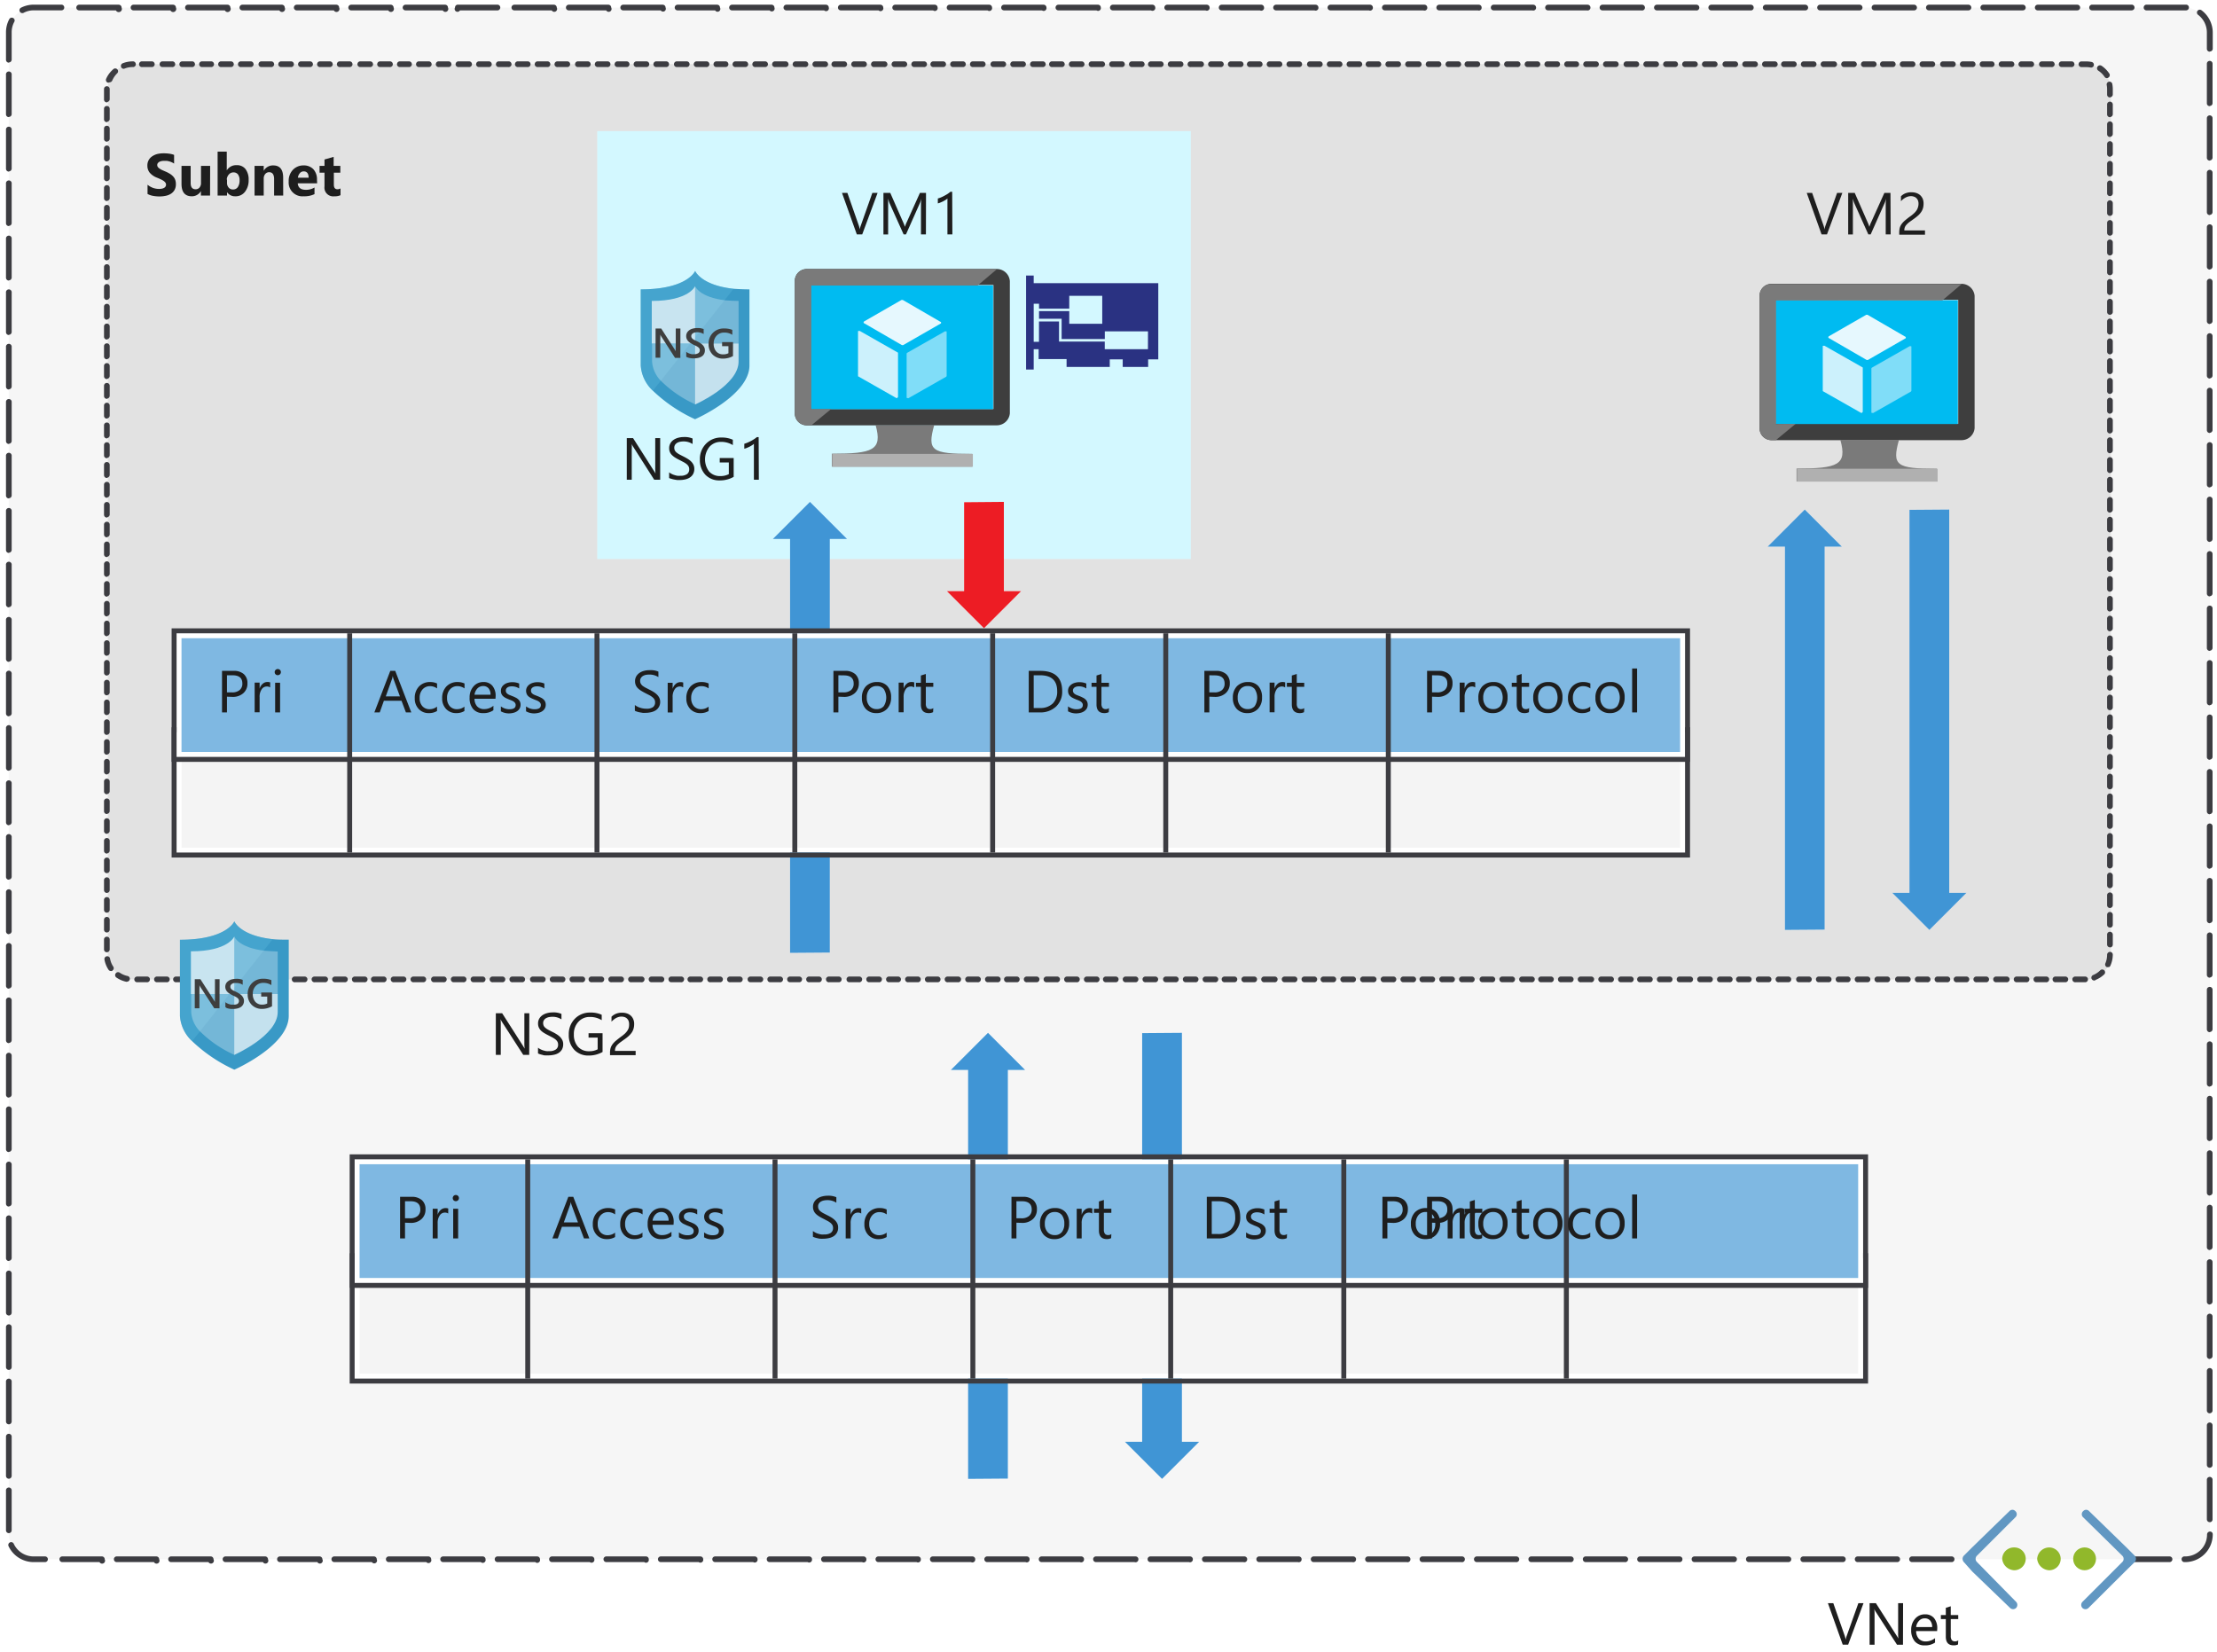 <svg xmlns="http://www.w3.org/2000/svg" xmlns:xlink="http://www.w3.org/1999/xlink" viewBox="0 0 448.25 334.05">
  <defs>
    <symbol id="IZ_VirtualNetwork" data-name="IZ_VirtualNetwork" viewBox="0 0 50.08 28.71">
      <path d="M49.74,15.08a1.37,1.37,0,0,0,0-1.8l-2.4-2.4L36.54.38a1.14,1.14,0,0,0-1.7,0h0a1.19,1.19,0,0,0,0,1.8l11.3,11.1a1.27,1.27,0,0,1,0,1.8l-11.5,11.5a1.27,1.27,0,0,0,0,1.8h0a1.24,1.24,0,0,0,1.7,0L47,17.77l.1-.1Z" fill="#6197c2"/>
      <path d="M.34,15.08a1.37,1.37,0,0,1,0-1.8l2.4-2.4L13.54.38a1.14,1.14,0,0,1,1.7,0h0a1.19,1.19,0,0,1,0,1.8L4.14,13.27a1.27,1.27,0,0,0,0,1.8l11.3,11.5a1.27,1.27,0,0,1,0,1.8h0a1.24,1.24,0,0,1-1.7,0L2.84,17.88l-.1-.11Z" fill="#6197c2"/>
      <path d="M18.24,14.17a3.33,3.33,0,0,1-3.3,3.3,3.66,3.66,0,0,1-3.5-3.3,3.37,3.37,0,0,1,3.5-3.29A3.26,3.26,0,0,1,18.24,14.17Z" fill="#91b82b"/>
      <path d="M28.34,14.17a3.33,3.33,0,0,1-3.3,3.3,3.66,3.66,0,0,1-3.5-3.3A3.51,3.51,0,0,1,25,10.88,3.33,3.33,0,0,1,28.34,14.17Z" fill="#91b82b"/>
      <circle cx="35.24" cy="14.17" r="3.3" fill="#91b82b"/>
    </symbol>
  </defs>
  <title>2-nsg</title>
  <g id="Shapes">
    <rect width="448.25" height="334.05" fill="#fff"/>
    <g>
      <g>
        <rect x="1.78" y="1.52" width="445.04" height="313.76" rx="5" fill="#fff"/>
        <rect x="1.78" y="1.52" width="445.04" height="313.76" rx="5" fill="#3c3c41" opacity="0.05"/>
      </g>
      <path d="M441.82,315.86h-.16a.57.57,0,0,1-.57-.58.56.56,0,0,1,.57-.57h.16a4.43,4.43,0,0,0,4.42-4.43.6.6,0,0,1,.58-.6.54.54,0,0,1,.57.54v.06A5.59,5.59,0,0,1,441.82,315.86Zm-3.16,0h-8a.58.58,0,0,1-.58-.58.57.57,0,0,1,.58-.57h8a.57.57,0,0,1,.57.57A.58.58,0,0,1,438.66,315.86Zm-44.06,0h-8a.58.58,0,0,1-.58-.58.57.57,0,0,1,.58-.57h8a.56.56,0,0,1,.57.57A.57.57,0,0,1,394.6,315.86Zm-11,0h-8a.58.58,0,0,1-.58-.58.57.57,0,0,1,.58-.57h8a.57.57,0,0,1,.57.57A.58.58,0,0,1,383.59,315.86Zm-11,0h-8a.57.57,0,0,1-.57-.58.56.56,0,0,1,.57-.57h8a.57.57,0,0,1,.58.57A.58.58,0,0,1,372.57,315.86Zm-11,0h-8a.58.58,0,0,1-.58-.58.57.57,0,0,1,.58-.57h8a.57.57,0,0,1,.57.57A.58.58,0,0,1,361.56,315.86Zm-11,0h-8a.57.57,0,0,1-.57-.58.56.56,0,0,1,.57-.57h8a.57.57,0,0,1,.58.57A.58.58,0,0,1,350.54,315.86Zm-11,0h-8a.58.58,0,0,1-.58-.58.57.57,0,0,1,.58-.57h8a.56.56,0,0,1,.57.57A.57.57,0,0,1,339.53,315.86Zm-11,0h-8a.58.58,0,0,1-.57-.58.57.57,0,0,1,.57-.57h8a.57.57,0,0,1,.58.57A.58.58,0,0,1,328.51,315.86Zm-11,0h-8a.57.57,0,0,1-.57-.58.56.56,0,0,1,.57-.57h8a.57.57,0,0,1,.58.57A.58.58,0,0,1,317.5,315.86Zm-11,0h-8a.58.58,0,0,1-.58-.58.57.57,0,0,1,.58-.57h8a.57.57,0,0,1,.57.57A.58.58,0,0,1,306.49,315.86Zm-11,0h-8a.57.57,0,0,1-.57-.58.56.56,0,0,1,.57-.57h8a.57.57,0,0,1,.58.57A.58.58,0,0,1,295.47,315.86Zm-11,0h-8a.58.58,0,0,1-.58-.58.57.57,0,0,1,.58-.57h8a.56.56,0,0,1,.57.57A.57.57,0,0,1,284.46,315.86Zm-11,0h-8a.58.58,0,0,1-.57-.58.57.57,0,0,1,.57-.57h8a.57.57,0,0,1,.58.57A.58.58,0,0,1,273.44,315.86Zm-11,0h-8a.58.58,0,0,1-.58-.58.57.57,0,0,1,.58-.57h8a.56.56,0,0,1,.57.57A.57.57,0,0,1,262.43,315.86Zm-11,0h-8a.58.58,0,0,1-.57-.58.57.57,0,0,1,.57-.57h8a.57.57,0,0,1,.57.57A.58.58,0,0,1,251.42,315.86Zm-11,0h-8a.57.57,0,0,1-.57-.58.56.56,0,0,1,.57-.57h8a.57.57,0,0,1,.58.57A.58.58,0,0,1,240.4,315.86Zm-11,0h-8a.58.58,0,0,1-.58-.58.57.57,0,0,1,.58-.57h8a.57.57,0,0,1,.57.57A.58.58,0,0,1,229.39,315.86Zm-11,0h-8a.58.58,0,0,1-.57-.58.57.57,0,0,1,.57-.57h8a.57.57,0,0,1,.58.57A.58.58,0,0,1,218.37,315.86Zm-11,0h-8a.58.58,0,0,1-.58-.58.57.57,0,0,1,.58-.57h8a.56.56,0,0,1,.57.57A.57.57,0,0,1,207.36,315.86Zm-11,0h-8a.58.58,0,0,1-.57-.58.57.57,0,0,1,.57-.57h8a.57.57,0,0,1,.58.57A.58.58,0,0,1,196.34,315.86Zm-11,0h-8a.58.58,0,0,1-.58-.58.57.57,0,0,1,.58-.57h8a.57.57,0,0,1,.58.57A.58.58,0,0,1,185.33,315.86Zm-11,0h-8a.58.58,0,0,1-.58-.58.57.57,0,0,1,.58-.57h8a.57.57,0,0,1,.57.57A.58.58,0,0,1,174.32,315.86Zm-11,0h-8a.57.57,0,0,1-.57-.58.56.56,0,0,1,.57-.57h8a.57.57,0,0,1,.58.57A.58.58,0,0,1,163.3,315.86Zm-11,0h-8a.58.58,0,0,1-.58-.58.57.57,0,0,1,.58-.57h8a.57.57,0,0,1,.57.57A.58.58,0,0,1,152.29,315.86Zm-11,0h-8a.58.58,0,0,1-.57-.58.57.57,0,0,1,.57-.57h8a.57.57,0,0,1,.58.57A.58.58,0,0,1,141.27,315.86Zm-11,0h-8a.58.58,0,0,1-.58-.58.57.57,0,0,1,.58-.57h8a.56.56,0,0,1,.57.57A.57.57,0,0,1,130.26,315.86Zm-11,0h-8a.58.58,0,0,1-.57-.58.57.57,0,0,1,.57-.57h8a.57.57,0,0,1,.57.57A.58.58,0,0,1,119.25,315.86Zm-11,0h-8a.57.57,0,0,1-.57-.58.56.56,0,0,1,.57-.57h8a.57.57,0,0,1,.58.57A.58.58,0,0,1,108.23,315.86Zm-11,0h-8a.58.58,0,0,1-.58-.58.57.57,0,0,1,.58-.57h8a.57.57,0,0,1,.57.57A.58.58,0,0,1,97.22,315.86Zm-11,0h-8a.58.58,0,0,1-.57-.58.57.57,0,0,1,.57-.57h8a.57.57,0,0,1,.58.57A.58.58,0,0,1,86.2,315.86Zm-11,0h-8a.58.58,0,0,1-.58-.58.57.57,0,0,1,.58-.57h8a.56.56,0,0,1,.57.57A.57.57,0,0,1,75.19,315.86Zm-11,0h-8a.58.58,0,0,1-.57-.58.57.57,0,0,1,.57-.57h8a.57.57,0,0,1,.58.57A.58.58,0,0,1,64.17,315.86Zm-11,0h-8a.58.58,0,0,1-.58-.58.57.57,0,0,1,.58-.57h8a.57.57,0,0,1,.58.57A.58.58,0,0,1,53.16,315.86Zm-11,0h-8a.58.58,0,0,1-.58-.58.57.57,0,0,1,.58-.57h8a.57.57,0,0,1,.57.57A.58.58,0,0,1,42.15,315.86Zm-11,0h-8a.57.57,0,0,1-.57-.58.56.56,0,0,1,.57-.57h8a.57.57,0,0,1,.58.57A.58.58,0,0,1,31.13,315.86Zm-11,0h-8a.58.58,0,0,1-.58-.58.57.57,0,0,1,.58-.57h8a.57.57,0,0,1,.57.57A.58.58,0,0,1,20.12,315.86Zm-11,0H6.78a5.62,5.62,0,0,1-5.06-3.24.58.58,0,0,1,1.05-.49,4.43,4.43,0,0,0,4,2.58H9.1a.57.57,0,0,1,.58.57A.58.58,0,0,1,9.1,315.86ZM1.78,310a.57.57,0,0,1-.57-.57v-8a.58.58,0,1,1,1.15,0v8A.57.57,0,0,1,1.78,310Zm445-2.22a.57.57,0,0,1-.58-.57v-8a.58.58,0,0,1,.58-.58.57.57,0,0,1,.57.58v8A.56.56,0,0,1,446.82,307.79ZM1.78,299a.58.58,0,0,1-.57-.58v-8a.58.58,0,0,1,1.15,0v8A.58.58,0,0,1,1.78,299Zm445-2.22a.58.58,0,0,1-.58-.58v-8a.58.58,0,0,1,.58-.57.57.57,0,0,1,.57.57v8A.57.57,0,0,1,446.82,296.78ZM1.78,288a.58.58,0,0,1-.57-.58v-8a.58.58,0,1,1,1.15,0v8A.58.58,0,0,1,1.78,288Zm445-2.23a.57.57,0,0,1-.58-.57v-8a.58.58,0,0,1,.58-.58.57.57,0,0,1,.57.58v8A.56.56,0,0,1,446.82,285.76ZM1.78,277a.58.58,0,0,1-.57-.57v-8a.58.58,0,1,1,1.15,0v8A.58.58,0,0,1,1.78,277Zm445-2.22a.58.58,0,0,1-.58-.57v-8a.58.58,0,0,1,.58-.58.57.57,0,0,1,.57.58v8A.57.57,0,0,1,446.82,274.75ZM1.78,266a.58.58,0,0,1-.57-.58v-8a.58.58,0,0,1,1.15,0v8A.58.58,0,0,1,1.78,266Zm445-2.22a.58.58,0,0,1-.58-.58v-8a.57.57,0,0,1,.58-.57.56.56,0,0,1,.57.57v8A.57.57,0,0,1,446.82,263.74Zm-445-8.8a.58.58,0,0,1-.57-.57v-8a.58.58,0,1,1,1.15,0v8A.58.58,0,0,1,1.78,254.94Zm445-2.22a.58.58,0,0,1-.58-.57v-8a.58.58,0,0,1,.58-.58.57.57,0,0,1,.57.58v8A.57.57,0,0,1,446.82,252.72Zm-445-8.79a.58.58,0,0,1-.57-.58v-8a.58.58,0,0,1,1.15,0v8A.58.58,0,0,1,1.78,243.93Zm445-2.22a.58.58,0,0,1-.58-.58v-8a.57.57,0,0,1,.58-.57.56.56,0,0,1,.57.57v8A.57.57,0,0,1,446.82,241.71Zm-445-8.8a.57.57,0,0,1-.57-.57v-8a.58.58,0,1,1,1.15,0v8A.57.57,0,0,1,1.78,232.91Zm445-2.22a.57.57,0,0,1-.58-.57v-8a.58.58,0,0,1,.58-.58.57.57,0,0,1,.57.58v8A.56.56,0,0,1,446.82,230.69Zm-445-8.79a.58.58,0,0,1-.57-.57v-8a.58.58,0,0,1,1.15,0v8A.58.58,0,0,1,1.78,221.9Zm445-2.22a.58.58,0,0,1-.58-.58v-8a.58.58,0,0,1,.58-.57.57.57,0,0,1,.57.57v8A.57.57,0,0,1,446.82,219.68Zm-445-8.79a.58.58,0,0,1-.57-.58v-8a.58.58,0,1,1,1.15,0v8A.58.58,0,0,1,1.78,210.89Zm445-2.22a.58.58,0,0,1-.58-.58v-8a.58.58,0,0,1,.58-.58.57.57,0,0,1,.57.58v8A.57.57,0,0,1,446.82,208.67Zm-445-8.8a.58.58,0,0,1-.57-.57v-8a.58.58,0,1,1,1.15,0v8A.58.58,0,0,1,1.78,199.87Zm445-2.22a.58.58,0,0,1-.58-.57v-8a.58.58,0,0,1,.58-.58.57.57,0,0,1,.57.58v8A.57.57,0,0,1,446.82,197.65Zm-445-8.79a.58.58,0,0,1-.57-.58v-8a.58.58,0,0,1,1.15,0v8A.58.58,0,0,1,1.78,188.86Zm445-2.22a.58.58,0,0,1-.58-.58v-8a.57.57,0,0,1,.58-.57.56.56,0,0,1,.57.57v8A.57.57,0,0,1,446.82,186.64Zm-445-8.8a.57.57,0,0,1-.57-.57v-8a.58.58,0,1,1,1.15,0v8A.57.57,0,0,1,1.78,177.84Zm445-2.22a.58.58,0,0,1-.58-.57v-8a.58.58,0,0,1,.58-.58.57.57,0,0,1,.57.58v8A.57.57,0,0,1,446.82,175.62Zm-445-8.79a.58.58,0,0,1-.57-.58v-8a.58.58,0,0,1,1.15,0v8A.58.58,0,0,1,1.78,166.83Zm445-2.22a.58.58,0,0,1-.58-.58v-8a.58.58,0,0,1,.58-.57.57.57,0,0,1,.57.57v8A.57.57,0,0,1,446.82,164.61Zm-445-8.8a.57.57,0,0,1-.57-.57v-8a.58.58,0,1,1,1.15,0v8A.57.57,0,0,1,1.78,155.81Zm445-2.22a.57.57,0,0,1-.58-.57v-8a.58.58,0,0,1,.58-.58.57.57,0,0,1,.57.58v8A.56.56,0,0,1,446.82,153.59Zm-445-8.79a.58.58,0,0,1-.57-.57v-8a.58.58,0,1,1,1.15,0v8A.58.58,0,0,1,1.78,144.8Zm445-2.22a.58.58,0,0,1-.58-.57v-8a.58.58,0,0,1,.58-.57.57.57,0,0,1,.57.57v8A.57.57,0,0,1,446.82,142.58Zm-445-8.79a.58.58,0,0,1-.57-.58v-8a.58.58,0,0,1,1.15,0v8A.58.58,0,0,1,1.78,133.79Zm445-2.22a.58.58,0,0,1-.58-.58v-8a.57.57,0,0,1,.58-.57.56.56,0,0,1,.57.57v8A.57.57,0,0,1,446.82,131.57Zm-445-8.8a.58.58,0,0,1-.57-.57v-8a.58.58,0,1,1,1.15,0v8A.58.58,0,0,1,1.78,122.77Zm445-2.22a.58.58,0,0,1-.58-.57v-8a.58.58,0,0,1,.58-.58.57.57,0,0,1,.57.58v8A.57.57,0,0,1,446.82,120.55Zm-445-8.79a.58.58,0,0,1-.57-.58v-8a.58.58,0,0,1,1.15,0v8A.58.58,0,0,1,1.78,111.76Zm445-2.22a.58.58,0,0,1-.58-.58v-8a.58.58,0,0,1,.58-.57.57.57,0,0,1,.57.57v8A.57.57,0,0,1,446.82,109.54Zm-445-8.8a.57.57,0,0,1-.57-.57v-8a.58.58,0,1,1,1.15,0v8A.57.57,0,0,1,1.78,100.74Zm445-2.22a.57.57,0,0,1-.58-.57v-8a.58.58,0,0,1,.58-.58.57.57,0,0,1,.57.58v8A.56.56,0,0,1,446.82,98.52Zm-445-8.79a.58.58,0,0,1-.57-.58v-8a.58.58,0,0,1,1.15,0v8A.58.58,0,0,1,1.78,89.73Zm445-2.22a.58.58,0,0,1-.58-.58v-8a.58.58,0,0,1,.58-.57.57.57,0,0,1,.57.57v8A.57.57,0,0,1,446.82,87.51Zm-445-8.79a.58.58,0,0,1-.57-.58v-8a.58.58,0,1,1,1.15,0v8A.58.58,0,0,1,1.78,78.72Zm445-2.22a.58.58,0,0,1-.58-.58v-8a.58.58,0,0,1,.58-.58.57.57,0,0,1,.57.58v8A.57.57,0,0,1,446.82,76.5Zm-445-8.8a.58.58,0,0,1-.57-.57v-8a.58.58,0,1,1,1.15,0v8A.58.58,0,0,1,1.78,67.7Zm445-2.22a.58.58,0,0,1-.58-.57v-8a.58.58,0,0,1,.58-.58.57.57,0,0,1,.57.58v8A.57.57,0,0,1,446.82,65.48Zm-445-8.79a.58.58,0,0,1-.57-.58v-8a.58.58,0,0,1,1.15,0v8A.58.58,0,0,1,1.78,56.69Zm445-2.22a.58.58,0,0,1-.58-.58v-8a.57.57,0,0,1,.58-.57.56.56,0,0,1,.57.57v8A.57.57,0,0,1,446.82,54.47Zm-445-8.8a.57.57,0,0,1-.57-.57v-8a.58.58,0,1,1,1.15,0v8A.57.57,0,0,1,1.78,45.67Zm445-2.22a.58.58,0,0,1-.58-.57v-8a.58.58,0,0,1,.58-.58.57.57,0,0,1,.57.58v8A.57.57,0,0,1,446.82,43.45Zm-445-8.79a.58.58,0,0,1-.57-.58v-8a.58.58,0,0,1,1.15,0v8A.58.58,0,0,1,1.78,34.66Zm445-2.22a.58.58,0,0,1-.58-.58v-8a.58.58,0,0,1,.58-.57.57.57,0,0,1,.57.57v8A.57.57,0,0,1,446.82,32.44Zm-445-8.8a.57.57,0,0,1-.57-.57v-8a.58.58,0,1,1,1.15,0v8A.57.57,0,0,1,1.78,23.64Zm445-2.22a.57.57,0,0,1-.58-.57v-8a.58.58,0,0,1,.58-.58.57.57,0,0,1,.57.58v8A.56.56,0,0,1,446.82,21.42Zm-445-8.79a.58.58,0,0,1-.57-.57V6.52a5.58,5.58,0,0,1,.67-2.65.58.58,0,0,1,.78-.23.57.57,0,0,1,.23.78,4.39,4.39,0,0,0-.53,2.1v5.54A.58.58,0,0,1,1.78,12.63Zm445-2.22a.58.58,0,0,1-.58-.58V6.52A4.47,4.47,0,0,0,444.43,3a.58.58,0,0,1-.13-.8.59.59,0,0,1,.81-.13,5.63,5.63,0,0,1,2.28,4.5V9.83A.57.57,0,0,1,446.82,10.41ZM4.5,2.65A.56.56,0,0,1,4,2.34a.58.58,0,0,1,.24-.78A5.68,5.68,0,0,1,6.78.94h5.64a.57.57,0,0,1,.57.58.56.56,0,0,1-.57.57H6.78a4.31,4.31,0,0,0-2,.5A.58.58,0,0,1,4.5,2.65ZM442,2.1h-8a.56.56,0,0,1-.57-.57A.57.57,0,0,1,434,.94h8a.57.57,0,0,1,.57.58A.58.58,0,0,1,442,2.1Zm-11,0h-8a.57.57,0,0,1-.58-.57A.58.58,0,0,1,423,.94h8a.57.57,0,0,1,.57.58A.56.56,0,0,1,431,2.09Zm-11,0h-8a.57.57,0,0,1-.57-.57.58.58,0,0,1,.57-.58h8a.58.58,0,0,1,.58.58A.57.57,0,0,1,419.94,2.09Zm-11,0h-8a.57.57,0,0,1-.58-.57.58.58,0,0,1,.58-.58h8a.57.57,0,0,1,.57.58A.56.56,0,0,1,408.93,2.09Zm-11,0h-8a.57.57,0,0,1-.58-.57.58.58,0,0,1,.58-.58h8a.58.58,0,0,1,.57.58A.57.57,0,0,1,397.92,2.09Zm-11,0h-8a.56.56,0,0,1-.57-.57.57.57,0,0,1,.57-.58h8a.58.58,0,0,1,.58.58A.57.57,0,0,1,386.9,2.09Zm-11,0h-8a.57.57,0,0,1-.58-.57.58.58,0,0,1,.58-.58h8a.58.58,0,0,1,.57.58A.57.57,0,0,1,375.89,2.09Zm-11,0h-8a.57.57,0,0,1-.57-.57.58.58,0,0,1,.57-.58h8a.58.58,0,0,1,.58.58A.57.57,0,0,1,364.87,2.09Zm-11,0h-8a.57.57,0,0,1-.58-.57.58.58,0,0,1,.58-.58h8a.57.57,0,0,1,.57.58A.56.56,0,0,1,353.86,2.09Zm-11,0h-8a.57.57,0,0,1-.57-.57.58.58,0,0,1,.57-.58h8a.58.58,0,0,1,.58.58A.57.57,0,0,1,342.84,2.09Zm-11,0h-8a.56.56,0,0,1-.57-.57.57.57,0,0,1,.57-.58h8a.58.58,0,0,1,.58.58A.57.57,0,0,1,331.83,2.09Zm-11,0h-8a.57.57,0,0,1-.58-.57.58.58,0,0,1,.58-.58h8a.58.58,0,0,1,.57.58A.57.57,0,0,1,320.82,2.09Zm-11,0h-8a.56.56,0,0,1-.57-.57.57.57,0,0,1,.57-.58h8a.58.58,0,0,1,.58.58A.57.57,0,0,1,309.8,2.09Zm-11,0h-8a.57.57,0,0,1-.58-.57.58.58,0,0,1,.58-.58h8a.57.57,0,0,1,.57.58A.56.56,0,0,1,298.79,2.09Zm-11,0h-8a.57.57,0,0,1-.57-.57.58.58,0,0,1,.57-.58h8a.58.58,0,0,1,.58.58A.57.57,0,0,1,287.77,2.09Zm-11,0h-8a.57.57,0,0,1-.58-.57.58.58,0,0,1,.58-.58h8a.58.58,0,0,1,.58.58A.57.57,0,0,1,276.76,2.09Zm-11,0h-8a.57.57,0,0,1-.57-.57.58.58,0,0,1,.57-.58h8a.58.58,0,0,1,.57.58A.57.57,0,0,1,265.75,2.09Zm-11,0h-8a.56.56,0,0,1-.57-.57.57.57,0,0,1,.57-.58h8a.58.58,0,0,1,.58.58A.57.57,0,0,1,254.73,2.09Zm-11,0h-8a.57.57,0,0,1-.58-.57.58.58,0,0,1,.58-.58h8a.58.58,0,0,1,.57.58A.57.57,0,0,1,243.72,2.09Zm-11,0h-8a.57.57,0,0,1-.57-.57.58.58,0,0,1,.57-.58h8a.58.58,0,0,1,.58.58A.57.57,0,0,1,232.7,2.09Zm-11,0h-8a.57.57,0,0,1-.58-.57.58.58,0,0,1,.58-.58h8a.57.57,0,0,1,.57.58A.56.56,0,0,1,221.69,2.09Zm-11,0h-8a.57.57,0,0,1-.57-.57.58.58,0,0,1,.57-.58h8a.58.58,0,0,1,.58.58A.57.57,0,0,1,210.67,2.09Zm-11,0h-8a.57.57,0,0,1-.58-.57.58.58,0,0,1,.58-.58h8a.58.58,0,0,1,.58.58A.57.57,0,0,1,199.66,2.09Zm-11,0h-8a.57.57,0,0,1-.58-.57.58.58,0,0,1,.58-.58h8a.58.58,0,0,1,.57.58A.57.57,0,0,1,188.65,2.09Zm-11,0h-8a.56.56,0,0,1-.57-.57.57.57,0,0,1,.57-.58h8a.58.58,0,0,1,.58.58A.57.57,0,0,1,177.63,2.09Zm-11,0h-8a.57.57,0,0,1-.58-.57.58.58,0,0,1,.58-.58h8a.58.58,0,0,1,.57.58A.57.57,0,0,1,166.62,2.09Zm-11,0h-8a.57.57,0,0,1-.57-.57.58.58,0,0,1,.57-.58h8a.58.58,0,0,1,.58.58A.57.57,0,0,1,155.6,2.09Zm-11,0h-8a.57.57,0,0,1-.58-.57.58.58,0,0,1,.58-.58h8a.57.57,0,0,1,.57.58A.56.56,0,0,1,144.59,2.09Zm-11,0h-8a.57.57,0,0,1-.57-.57.58.58,0,0,1,.57-.58h8a.58.58,0,0,1,.57.58A.57.57,0,0,1,133.58,2.09Zm-11,0h-8a.56.56,0,0,1-.57-.57.57.57,0,0,1,.57-.58h8a.58.58,0,0,1,.58.58A.57.57,0,0,1,122.56,2.09Zm-11,0h-8a.57.57,0,0,1-.58-.57.58.58,0,0,1,.58-.58h8a.58.58,0,0,1,.57.58A.57.57,0,0,1,111.55,2.09Zm-11,0h-8A.56.56,0,0,1,92,1.52a.57.57,0,0,1,.57-.58h8a.58.58,0,0,1,.58.58A.57.57,0,0,1,100.53,2.09Zm-11,0h-8a.57.57,0,0,1-.58-.57.58.58,0,0,1,.58-.58h8a.57.57,0,0,1,.57.58A.56.56,0,0,1,89.52,2.09Zm-11,0h-8a.57.57,0,0,1-.57-.57.58.58,0,0,1,.57-.58h8a.58.58,0,0,1,.58.58A.57.57,0,0,1,78.5,2.09Zm-11,0h-8a.57.57,0,0,1-.58-.57.58.58,0,0,1,.58-.58h8a.57.57,0,0,1,.57.58A.56.56,0,0,1,67.49,2.09Zm-11,0h-8a.57.57,0,0,1-.57-.57.58.58,0,0,1,.57-.58h8a.58.58,0,0,1,.57.58A.57.57,0,0,1,56.48,2.09Zm-11,0h-8a.56.56,0,0,1-.57-.57.57.57,0,0,1,.57-.58h8a.58.58,0,0,1,.58.58A.57.57,0,0,1,45.46,2.09Zm-11,0h-8a.57.57,0,0,1-.58-.57.58.58,0,0,1,.58-.58h8a.58.58,0,0,1,.57.58A.57.57,0,0,1,34.45,2.09Zm-11,0h-8a.57.57,0,0,1-.57-.57.58.58,0,0,1,.57-.58h8a.58.58,0,0,1,.58.58A.57.57,0,0,1,23.43,2.09Z" fill="#3c3c41"/>
    </g>
    <use width="50.08" height="28.71" transform="translate(396.81 305.28) scale(0.7 0.7)" xlink:href="#IZ_VirtualNetwork"/>
    <g>
      <g>
        <rect x="21.8" y="12.98" width="405" height="185.05" rx="5" fill="#fff"/>
        <rect x="21.8" y="12.98" width="405" height="185.05" rx="5" fill="#3c3c41" opacity="0.15"/>
      </g>
      <path d="M421.66,198.61h-2a.58.58,0,1,1,0-1.15h2a.58.58,0,0,1,0,1.15Zm-4,0h-2a.58.58,0,1,1,0-1.15h2a.58.58,0,0,1,0,1.15Zm-4,0h-2a.58.58,0,0,1,0-1.15h2a.58.58,0,1,1,0,1.15Zm-4,0h-2a.58.58,0,0,1,0-1.15h2a.58.58,0,1,1,0,1.15Zm-4,0h-2a.58.58,0,1,1,0-1.15h2a.58.58,0,1,1,0,1.15Zm-4,0h-2a.58.58,0,1,1,0-1.15h2a.58.58,0,0,1,0,1.15Zm-4,0h-2a.58.58,0,1,1,0-1.15h2a.58.58,0,0,1,0,1.15Zm-4,0h-2a.58.58,0,0,1,0-1.15h2a.58.58,0,1,1,0,1.15Zm-4,0h-2a.58.58,0,0,1,0-1.15h2a.58.58,0,1,1,0,1.15Zm-4,0h-2a.58.58,0,0,1,0-1.15h2a.58.58,0,1,1,0,1.15Zm-4,0h-2a.58.58,0,1,1,0-1.15h2a.58.58,0,0,1,0,1.15Zm-4,0h-2a.58.58,0,1,1,0-1.15h2a.58.58,0,0,1,0,1.15Zm-4,0h-2a.58.58,0,0,1,0-1.15h2a.58.58,0,0,1,0,1.15Zm-4,0h-2a.58.58,0,0,1,0-1.15h2a.58.58,0,1,1,0,1.15Zm-4,0h-2a.58.58,0,0,1,0-1.15h2a.58.58,0,1,1,0,1.15Zm-4,0h-2a.58.58,0,1,1,0-1.15h2a.58.58,0,0,1,0,1.15Zm-4,0h-2a.58.58,0,1,1,0-1.15h2a.58.58,0,0,1,0,1.15Zm-4,0h-2a.58.58,0,1,1,0-1.15h2a.58.58,0,0,1,0,1.15Zm-4,0h-2a.58.58,0,0,1,0-1.15h2a.58.58,0,1,1,0,1.15Zm-4,0h-2a.58.58,0,0,1,0-1.15h2a.58.58,0,1,1,0,1.15Zm-4,0h-2a.58.58,0,1,1,0-1.15h2a.58.58,0,1,1,0,1.15Zm-4,0h-2a.58.58,0,1,1,0-1.15h2a.58.58,0,0,1,0,1.15Zm-4,0h-2a.58.58,0,1,1,0-1.15h2a.58.58,0,0,1,0,1.15Zm-4,0h-2a.58.58,0,0,1,0-1.15h2a.58.58,0,1,1,0,1.15Zm-4,0h-2a.58.58,0,0,1,0-1.15h2a.58.58,0,1,1,0,1.15Zm-4,0h-2a.58.58,0,1,1,0-1.15h2a.58.58,0,1,1,0,1.15Zm-4,0h-2a.58.58,0,1,1,0-1.15h2a.58.58,0,0,1,0,1.15Zm-4,0h-2a.58.58,0,1,1,0-1.15h2a.58.58,0,0,1,0,1.15Zm-4,0h-2a.58.58,0,0,1,0-1.15h2a.58.58,0,1,1,0,1.15Zm-4,0h-2a.58.58,0,0,1,0-1.15h2a.58.58,0,1,1,0,1.15Zm-4,0h-2a.58.58,0,0,1,0-1.15h2a.58.58,0,1,1,0,1.15Zm-4,0h-2a.58.58,0,1,1,0-1.15h2a.58.58,0,0,1,0,1.15Zm-4,0h-2a.58.58,0,1,1,0-1.15h2a.58.58,0,0,1,0,1.15Zm-4,0h-2a.58.58,0,1,1,0-1.15h2a.58.58,0,0,1,0,1.15Zm-4,0h-2a.58.58,0,0,1,0-1.15h2a.58.58,0,1,1,0,1.15Zm-4,0h-2a.58.58,0,0,1,0-1.15h2a.58.58,0,1,1,0,1.15Zm-4,0h-2a.58.58,0,1,1,0-1.15h2a.58.58,0,1,1,0,1.15Zm-4,0h-2a.58.58,0,1,1,0-1.15h2a.58.58,0,0,1,0,1.15Zm-4,0h-2a.58.58,0,1,1,0-1.15h2a.58.58,0,0,1,0,1.15Zm-4,0h-2a.58.58,0,0,1,0-1.15h2a.58.58,0,1,1,0,1.15Zm-4,0h-2a.58.58,0,0,1,0-1.15h2a.58.58,0,1,1,0,1.15Zm-4,0h-2a.58.58,0,1,1,0-1.15h2a.58.58,0,1,1,0,1.15Zm-4,0h-2a.58.58,0,1,1,0-1.15h2a.58.58,0,0,1,0,1.15Zm-4,0h-2a.58.58,0,1,1,0-1.15h2a.58.58,0,0,1,0,1.15Zm-4,0h-2a.58.58,0,0,1,0-1.15h2a.58.58,0,1,1,0,1.15Zm-4,0h-2a.58.58,0,0,1,0-1.15h2a.58.58,0,1,1,0,1.15Zm-4,0h-2a.58.58,0,0,1,0-1.15h2a.58.58,0,1,1,0,1.15Zm-4,0h-2a.58.58,0,1,1,0-1.15h2a.58.58,0,0,1,0,1.15Zm-4,0h-2a.58.58,0,1,1,0-1.15h2a.58.58,0,0,1,0,1.15Zm-4,0h-2a.58.58,0,1,1,0-1.15h2a.58.58,0,0,1,0,1.15Zm-4,0h-2a.58.58,0,0,1,0-1.15h2a.58.58,0,1,1,0,1.15Zm-4,0h-2a.58.58,0,0,1,0-1.15h2a.58.58,0,1,1,0,1.15Zm-4,0h-2a.58.58,0,1,1,0-1.15h2a.58.58,0,1,1,0,1.15Zm-4,0h-2a.58.58,0,1,1,0-1.15h2a.58.58,0,0,1,0,1.15Zm-4,0h-2a.58.58,0,1,1,0-1.15h2a.58.58,0,0,1,0,1.15Zm-4,0h-2a.58.58,0,0,1,0-1.15h2a.58.58,0,1,1,0,1.15Zm-4,0h-2a.58.58,0,0,1,0-1.15h2a.58.58,0,1,1,0,1.15Zm-4,0h-2a.58.58,0,1,1,0-1.15h2a.58.58,0,1,1,0,1.15Zm-4,0h-2a.58.58,0,1,1,0-1.15h2a.58.58,0,0,1,0,1.15Zm-4,0h-2a.58.58,0,1,1,0-1.15h2a.58.58,0,0,1,0,1.15Zm-4,0h-2a.58.58,0,0,1,0-1.15h2a.58.58,0,0,1,0,1.15Zm-4,0h-2a.58.58,0,0,1,0-1.15h2a.58.58,0,1,1,0,1.15Zm-4,0h-2a.58.58,0,0,1,0-1.15h2a.58.58,0,1,1,0,1.15Zm-4,0h-2a.58.58,0,1,1,0-1.15h2a.58.58,0,0,1,0,1.15Zm-4,0h-2a.58.58,0,1,1,0-1.15h2a.58.58,0,0,1,0,1.15Zm-4,0h-2a.58.58,0,0,1,0-1.15h2a.58.58,0,0,1,0,1.15Zm-4,0h-2a.58.58,0,0,1,0-1.15h2a.58.58,0,1,1,0,1.15Zm-4,0h-2a.58.58,0,0,1,0-1.15h2a.58.58,0,1,1,0,1.15Zm-4,0h-2a.58.58,0,1,1,0-1.15h2a.58.58,0,0,1,0,1.15Zm-4,0h-2a.58.58,0,1,1,0-1.15h2a.58.58,0,0,1,0,1.15Zm-4,0h-2a.58.58,0,1,1,0-1.15h2a.58.58,0,0,1,0,1.15Zm-4,0h-2a.58.58,0,0,1,0-1.15h2a.58.58,0,1,1,0,1.15Zm-4,0h-2a.58.58,0,0,1,0-1.15h2a.58.58,0,1,1,0,1.15Zm-4,0h-2a.58.58,0,1,1,0-1.15h2a.58.58,0,1,1,0,1.15Zm-4,0h-2a.58.58,0,1,1,0-1.15h2a.58.58,0,0,1,0,1.15Zm-4,0h-2a.58.58,0,1,1,0-1.15h2a.58.58,0,0,1,0,1.15Zm-4,0h-2a.58.58,0,0,1,0-1.15h2a.58.58,0,1,1,0,1.15Zm-4,0h-2a.58.58,0,0,1,0-1.15h2a.58.58,0,1,1,0,1.15Zm-4,0h-2a.58.58,0,0,1,0-1.15h2a.58.58,0,1,1,0,1.15Zm-4,0h-2a.58.58,0,1,1,0-1.15h2a.58.58,0,0,1,0,1.15Zm-4,0h-2a.58.58,0,1,1,0-1.15h2a.58.58,0,0,1,0,1.15Zm-4,0h-2a.58.58,0,0,1,0-1.15h2a.58.58,0,0,1,0,1.15Zm-4,0h-2a.58.58,0,0,1,0-1.15h2a.58.58,0,1,1,0,1.15Zm-4,0h-2a.58.58,0,0,1,0-1.15h2a.58.58,0,1,1,0,1.15Zm-4,0h-2a.58.58,0,1,1,0-1.15h2a.58.58,0,0,1,0,1.15Zm-4,0h-2a.58.58,0,1,1,0-1.15h2a.58.58,0,0,1,0,1.15Zm-4,0h-2a.58.58,0,1,1,0-1.15h2a.58.58,0,0,1,0,1.15Zm-4,0h-2a.58.58,0,0,1,0-1.15h2a.58.58,0,1,1,0,1.15Zm-4,0h-2a.58.58,0,0,1,0-1.15h2a.58.58,0,1,1,0,1.15Zm-4,0h-2a.58.58,0,1,1,0-1.15h2a.58.58,0,1,1,0,1.15Zm-4,0h-2a.58.58,0,1,1,0-1.15h2a.58.58,0,0,1,0,1.15Zm-4,0h-2a.58.58,0,1,1,0-1.15h2a.58.58,0,0,1,0,1.15Zm-4,0h-2a.58.58,0,0,1,0-1.15h2a.58.58,0,1,1,0,1.15Zm-4,0h-2a.58.58,0,0,1,0-1.15h2a.58.58,0,1,1,0,1.15Zm-4,0h-2a.58.58,0,1,1,0-1.15h2a.58.58,0,1,1,0,1.15Zm-4,0h-2a.58.58,0,1,1,0-1.15h2a.58.58,0,0,1,0,1.15Zm-4,0h-2a.58.58,0,1,1,0-1.15h2a.58.58,0,0,1,0,1.15Zm-4,0h-2a.58.58,0,0,1,0-1.15h2a.58.58,0,1,1,0,1.15Zm-4,0h-2a.58.58,0,0,1,0-1.15h2a.58.58,0,1,1,0,1.15Zm-4-.09h-.11a5.69,5.69,0,0,1-2-.85.58.58,0,0,1,.65-1,4.37,4.37,0,0,0,1.62.68.58.58,0,0,1-.11,1.14Zm397.76-.26a.56.56,0,0,1-.53-.36.58.58,0,0,1,.32-.75,4.31,4.31,0,0,0,1.48-1,.58.58,0,0,1,.8.83,5.53,5.53,0,0,1-1.86,1.19A.52.52,0,0,1,423.61,198.26Zm-401-1.92a.56.56,0,0,1-.48-.26,5.46,5.46,0,0,1-.82-2.05.57.57,0,0,1,.46-.67.58.58,0,0,1,.67.46,4.2,4.2,0,0,0,.65,1.63.58.58,0,0,1-.16.8A.62.62,0,0,1,22.62,196.34Zm403.78-.79a.57.57,0,0,1-.22,0,.58.58,0,0,1-.3-.76,4.37,4.37,0,0,0,.35-1.72.6.6,0,0,1,.57-.6.56.56,0,0,1,.58.55V193a5.41,5.41,0,0,1-.45,2.17A.56.56,0,0,1,426.4,195.55Zm-404.6-3a.57.57,0,0,1-.57-.58v-2a.56.56,0,0,1,.57-.57.57.57,0,0,1,.58.57v2A.58.58,0,0,1,21.8,192.51Zm405-1a.57.57,0,0,1-.57-.57v-2a.57.57,0,0,1,.57-.58.58.58,0,0,1,.58.58v2A.58.58,0,0,1,426.8,191.55Zm-405-3a.57.57,0,0,1-.57-.58v-2a.57.57,0,0,1,.57-.57.58.58,0,0,1,.58.57v2A.58.58,0,0,1,21.8,188.51Zm405-1a.56.56,0,0,1-.57-.57v-2a.57.57,0,0,1,.57-.58.58.58,0,0,1,.58.58v2A.57.57,0,0,1,426.8,187.55Zm-405-3a.57.57,0,0,1-.57-.58v-2a.57.57,0,0,1,.57-.58.58.58,0,0,1,.58.58v2A.58.58,0,0,1,21.8,184.51Zm405-.95a.57.57,0,0,1-.57-.58v-2a.56.56,0,0,1,.57-.57.57.57,0,0,1,.58.57v2A.58.58,0,0,1,426.8,183.56Zm-405-3.05a.57.57,0,0,1-.57-.57v-2a.57.57,0,0,1,.57-.58.58.58,0,0,1,.58.58v2A.58.58,0,0,1,21.8,180.51Zm405-.95a.57.57,0,0,1-.57-.58v-2a.57.57,0,0,1,.57-.57.58.58,0,0,1,.58.57v2A.58.58,0,0,1,426.8,179.56Zm-405-3.05a.56.56,0,0,1-.57-.57v-2a.57.57,0,0,1,.57-.58.58.58,0,0,1,.58.58v2A.57.57,0,0,1,21.8,176.51Zm405-.95a.57.57,0,0,1-.57-.58v-2a.57.57,0,0,1,.57-.58.58.58,0,0,1,.58.58v2A.58.58,0,0,1,426.8,175.56Zm-405-3a.57.57,0,0,1-.57-.58v-2a.56.56,0,0,1,.57-.57.57.57,0,0,1,.58.57v2A.58.58,0,0,1,21.8,172.52Zm405-1a.57.57,0,0,1-.57-.57v-2a.57.57,0,0,1,.57-.58.58.58,0,0,1,.58.58v2A.58.58,0,0,1,426.8,171.56Zm-405-3a.57.57,0,0,1-.57-.58v-2a.57.57,0,0,1,.57-.57.58.58,0,0,1,.58.57v2A.58.58,0,0,1,21.8,168.52Zm405-1a.56.56,0,0,1-.57-.57v-2a.57.57,0,0,1,.57-.58.58.58,0,0,1,.58.58v2A.57.57,0,0,1,426.8,167.56Zm-405-3a.57.57,0,0,1-.57-.58v-2a.57.57,0,0,1,.57-.57.58.58,0,0,1,.58.57v2A.58.58,0,0,1,21.8,164.52Zm405-1a.57.57,0,0,1-.57-.58v-2a.56.56,0,0,1,.57-.57.57.57,0,0,1,.58.57v2A.58.58,0,0,1,426.8,163.57Zm-405-3a.57.57,0,0,1-.57-.57v-2a.57.57,0,0,1,.57-.58.58.58,0,0,1,.58.58v2A.58.58,0,0,1,21.8,160.52Zm405-1a.57.57,0,0,1-.57-.58v-2a.57.57,0,0,1,.57-.57.58.58,0,0,1,.58.57v2A.58.58,0,0,1,426.8,159.57Zm-405-3a.57.57,0,0,1-.57-.57v-2a.57.57,0,0,1,.57-.58.58.58,0,0,1,.58.58v2A.58.58,0,0,1,21.8,156.52Zm405-1a.57.57,0,0,1-.57-.58v-2a.57.57,0,0,1,.57-.57.58.58,0,0,1,.58.57v2A.58.58,0,0,1,426.8,155.57Zm-405-3a.56.56,0,0,1-.57-.57v-2a.56.56,0,0,1,.57-.57.57.57,0,0,1,.58.57v2A.57.57,0,0,1,21.8,152.52Zm405-1a.57.57,0,0,1-.57-.57v-2a.57.57,0,0,1,.57-.58.58.58,0,0,1,.58.58v2A.58.58,0,0,1,426.8,151.57Zm-405-3a.57.57,0,0,1-.57-.58v-2a.57.57,0,0,1,.57-.57.58.58,0,0,1,.58.57v2A.58.58,0,0,1,21.8,148.53Zm405-1a.57.57,0,0,1-.57-.57v-2a.57.57,0,0,1,.57-.58.58.58,0,0,1,.58.58v2A.58.58,0,0,1,426.8,147.57Zm-405-3a.57.57,0,0,1-.57-.58v-2a.57.57,0,0,1,.57-.57.58.58,0,0,1,.58.57v2A.58.58,0,0,1,21.8,144.53Zm405-1a.56.56,0,0,1-.57-.57v-2a.56.56,0,0,1,.57-.57.57.57,0,0,1,.58.57v2A.57.57,0,0,1,426.8,143.57Zm-405-3a.57.57,0,0,1-.57-.57v-2a.57.57,0,0,1,.57-.58.58.58,0,0,1,.58.58v2A.58.58,0,0,1,21.8,140.53Zm405-.95a.57.57,0,0,1-.57-.58v-2a.56.56,0,0,1,.57-.57.57.57,0,0,1,.58.57v2A.58.58,0,0,1,426.8,139.58Zm-405-3.05a.57.57,0,0,1-.57-.57v-2a.57.57,0,0,1,.57-.58.58.58,0,0,1,.58.58v2A.58.58,0,0,1,21.8,136.53Zm405-.95a.57.57,0,0,1-.57-.58v-2a.57.57,0,0,1,.57-.57.58.58,0,0,1,.58.57v2A.58.58,0,0,1,426.8,135.58Zm-405-3.05a.56.56,0,0,1-.57-.57v-2a.56.56,0,0,1,.57-.57.57.57,0,0,1,.58.57v2A.57.57,0,0,1,21.8,132.53Zm405-.95a.57.57,0,0,1-.57-.57v-2a.57.57,0,0,1,.57-.58.58.58,0,0,1,.58.58v2A.58.58,0,0,1,426.8,131.58Zm-405-3a.57.57,0,0,1-.57-.58v-2a.56.56,0,0,1,.57-.57.57.57,0,0,1,.58.57v2A.58.58,0,0,1,21.8,128.54Zm405-1a.57.57,0,0,1-.57-.57v-2a.57.57,0,0,1,.57-.58.58.58,0,0,1,.58.58v2A.58.58,0,0,1,426.8,127.58Zm-405-3a.57.57,0,0,1-.57-.58v-2a.57.57,0,0,1,.57-.57.58.58,0,0,1,.58.57v2A.58.58,0,0,1,21.8,124.54Zm405-1a.56.56,0,0,1-.57-.57v-2a.57.57,0,0,1,.57-.58.58.58,0,0,1,.58.58v2A.57.57,0,0,1,426.8,123.58Zm-405-3a.57.57,0,0,1-.57-.57v-2a.57.57,0,0,1,.57-.58.58.58,0,0,1,.58.58v2A.58.58,0,0,1,21.8,120.54Zm405-1a.57.57,0,0,1-.57-.58v-2a.56.56,0,0,1,.57-.57.57.57,0,0,1,.58.57v2A.58.58,0,0,1,426.8,119.59Zm-405-3a.57.57,0,0,1-.57-.57v-2a.57.57,0,0,1,.57-.58.58.58,0,0,1,.58.58v2A.58.58,0,0,1,21.8,116.54Zm405-1a.57.57,0,0,1-.57-.58v-2a.57.57,0,0,1,.57-.57.58.58,0,0,1,.58.57v2A.58.58,0,0,1,426.8,115.59Zm-405-3a.56.56,0,0,1-.57-.57v-2a.57.57,0,0,1,.57-.58.58.58,0,0,1,.58.58v2A.57.57,0,0,1,21.8,112.54Zm405-1a.57.57,0,0,1-.57-.58v-2a.57.57,0,0,1,.57-.58.58.58,0,0,1,.58.58v2A.58.58,0,0,1,426.8,111.59Zm-405-3a.57.57,0,0,1-.57-.58v-2a.56.56,0,0,1,.57-.57.57.57,0,0,1,.58.57v2A.58.58,0,0,1,21.8,108.55Zm405-1a.57.57,0,0,1-.57-.57v-2a.57.57,0,0,1,.57-.58.58.58,0,0,1,.58.58v2A.58.58,0,0,1,426.8,107.59Zm-405-3a.57.57,0,0,1-.57-.58v-2a.57.57,0,0,1,.57-.57.58.58,0,0,1,.58.57v2A.58.58,0,0,1,21.8,104.55Zm405-1a.56.56,0,0,1-.57-.57v-2a.57.57,0,0,1,.57-.58.58.58,0,0,1,.58.58v2A.57.57,0,0,1,426.8,103.59Zm-405-3a.57.57,0,0,1-.57-.58V98a.57.57,0,0,1,.57-.57.58.58,0,0,1,.58.57v2A.58.58,0,0,1,21.8,100.55Zm405-1a.57.57,0,0,1-.57-.58V97a.56.56,0,0,1,.57-.57.57.57,0,0,1,.58.57v2A.58.58,0,0,1,426.8,99.6Zm-405-3a.57.57,0,0,1-.57-.57V94a.57.57,0,0,1,.57-.58.58.58,0,0,1,.58.58v2A.58.58,0,0,1,21.8,96.55Zm405-1a.57.57,0,0,1-.57-.58V93a.57.57,0,0,1,.57-.57.58.58,0,0,1,.58.57v2A.58.58,0,0,1,426.8,95.6Zm-405-3a.56.56,0,0,1-.57-.57V90a.57.57,0,0,1,.57-.58.58.58,0,0,1,.58.58v2A.57.57,0,0,1,21.8,92.55Zm405-1a.57.57,0,0,1-.57-.58V89a.57.57,0,0,1,.57-.57.58.58,0,0,1,.58.57v2A.58.58,0,0,1,426.8,91.6Zm-405-3a.56.56,0,0,1-.57-.57V86a.56.56,0,0,1,.57-.57.57.57,0,0,1,.58.57v2A.57.57,0,0,1,21.8,88.55Zm405-1a.57.57,0,0,1-.57-.57V85a.57.57,0,0,1,.57-.58.58.58,0,0,1,.58.58v2A.58.58,0,0,1,426.8,87.6Zm-405-3a.57.57,0,0,1-.57-.58V82a.57.57,0,0,1,.57-.57.58.58,0,0,1,.58.57v2A.58.58,0,0,1,21.8,84.56Zm405-1a.56.56,0,0,1-.57-.57V81a.57.57,0,0,1,.57-.58.58.58,0,0,1,.58.58v2A.57.57,0,0,1,426.8,83.6Zm-405-3a.57.57,0,0,1-.57-.58V78a.57.57,0,0,1,.57-.57.58.58,0,0,1,.58.57v2A.58.58,0,0,1,21.8,80.56Zm405-1a.56.56,0,0,1-.57-.57V77a.56.56,0,0,1,.57-.57.57.57,0,0,1,.58.57v2A.57.57,0,0,1,426.8,79.6Zm-405-3a.57.57,0,0,1-.57-.57V74a.57.57,0,0,1,.57-.58.58.58,0,0,1,.58.58v2A.58.58,0,0,1,21.8,76.56Zm405-1a.57.57,0,0,1-.57-.58V73a.57.57,0,0,1,.57-.57.58.58,0,0,1,.58.57v2A.58.58,0,0,1,426.8,75.61Zm-405-3a.57.57,0,0,1-.57-.57V70a.57.57,0,0,1,.57-.58.58.58,0,0,1,.58.58v2A.58.58,0,0,1,21.8,72.56Zm405-1a.57.57,0,0,1-.57-.58V69a.57.57,0,0,1,.57-.57.58.58,0,0,1,.58.57v2A.58.58,0,0,1,426.8,71.61Zm-405-3a.56.56,0,0,1-.57-.57V66a.56.56,0,0,1,.57-.57.57.57,0,0,1,.58.57v2A.57.57,0,0,1,21.8,68.56Zm405-1a.57.57,0,0,1-.57-.57V65a.57.57,0,0,1,.57-.58.58.58,0,0,1,.58.58v2A.58.58,0,0,1,426.8,67.61Zm-405-3a.57.57,0,0,1-.57-.58V62a.57.57,0,0,1,.57-.57.58.58,0,0,1,.58.57v2A.58.58,0,0,1,21.8,64.57Zm405-1a.57.57,0,0,1-.57-.57V61a.57.57,0,0,1,.57-.58.58.58,0,0,1,.58.58v2A.58.58,0,0,1,426.8,63.61Zm-405-3a.57.57,0,0,1-.57-.58V58a.57.57,0,0,1,.57-.57.58.58,0,0,1,.58.57v2A.58.58,0,0,1,21.8,60.57Zm405-1a.56.56,0,0,1-.57-.57V57a.56.56,0,0,1,.57-.57.57.57,0,0,1,.58.57v2A.57.57,0,0,1,426.8,59.61Zm-405-3a.57.57,0,0,1-.57-.57V54a.57.57,0,0,1,.57-.58.58.58,0,0,1,.58.58v2A.58.58,0,0,1,21.8,56.57Zm405-1a.57.57,0,0,1-.57-.58V53a.56.56,0,0,1,.57-.57.57.57,0,0,1,.58.57v2A.58.58,0,0,1,426.8,55.62Zm-405-3a.57.57,0,0,1-.57-.57V50a.57.57,0,0,1,.57-.58.58.58,0,0,1,.58.58v2A.58.58,0,0,1,21.8,52.57Zm405-1a.57.57,0,0,1-.57-.58V49a.57.57,0,0,1,.57-.57.58.58,0,0,1,.58.57v2A.58.58,0,0,1,426.8,51.62Zm-405-3a.56.56,0,0,1-.57-.57V46a.57.57,0,0,1,.57-.58.58.58,0,0,1,.58.58v2A.57.57,0,0,1,21.8,48.57Zm405-1a.57.57,0,0,1-.57-.57v-2a.57.57,0,0,1,.57-.58.58.58,0,0,1,.58.58v2A.58.58,0,0,1,426.8,47.62Zm-405-3a.57.57,0,0,1-.57-.58V42a.56.56,0,0,1,.57-.57.57.57,0,0,1,.58.57v2A.58.58,0,0,1,21.8,44.58Zm405-1a.57.57,0,0,1-.57-.57v-2a.57.57,0,0,1,.57-.58.58.58,0,0,1,.58.58v2A.58.58,0,0,1,426.8,43.62Zm-405-3a.57.57,0,0,1-.57-.58V38a.57.57,0,0,1,.57-.57.58.58,0,0,1,.58.57v2A.58.58,0,0,1,21.8,40.58Zm405-1a.56.56,0,0,1-.57-.57v-2a.57.57,0,0,1,.57-.58.58.58,0,0,1,.58.58v2A.57.57,0,0,1,426.8,39.62Zm-405-3a.57.57,0,0,1-.57-.58V34a.57.57,0,0,1,.57-.58.58.58,0,0,1,.58.58v2A.58.58,0,0,1,21.8,36.58Zm405-.95a.57.57,0,0,1-.57-.58v-2a.56.56,0,0,1,.57-.57.57.57,0,0,1,.58.57v2A.58.58,0,0,1,426.8,35.63Zm-405-3.05a.57.57,0,0,1-.57-.57V30a.57.57,0,0,1,.57-.58.58.58,0,0,1,.58.58v2A.58.58,0,0,1,21.8,32.58Zm405-.95a.57.57,0,0,1-.57-.58v-2a.57.57,0,0,1,.57-.57.58.58,0,0,1,.58.57v2A.58.58,0,0,1,426.8,31.63Zm-405-3.05a.56.56,0,0,1-.57-.57V26a.57.57,0,0,1,.57-.58.58.58,0,0,1,.58.58v2A.57.57,0,0,1,21.8,28.58Zm405-.95a.57.57,0,0,1-.57-.58v-2a.57.57,0,0,1,.57-.57.58.58,0,0,1,.58.57v2A.58.58,0,0,1,426.8,27.63Zm-405-3a.57.57,0,0,1-.57-.58V22a.56.56,0,0,1,.57-.57.57.57,0,0,1,.58.57v2A.58.58,0,0,1,21.8,24.59Zm405-1a.57.57,0,0,1-.57-.57v-2a.57.57,0,0,1,.57-.58.58.58,0,0,1,.58.58v2A.58.58,0,0,1,426.8,23.63Zm-405-3a.57.57,0,0,1-.57-.58V18a.57.57,0,0,1,.57-.57.58.58,0,0,1,.58.57v2A.58.58,0,0,1,21.8,20.59Zm405-1a.56.56,0,0,1-.57-.57V18a4.45,4.45,0,0,0-.08-.81.57.57,0,1,1,1.13-.21,5.87,5.87,0,0,1,.1,1v1.08A.57.57,0,0,1,426.8,19.63Zm-404.61-3a.62.62,0,0,1-.23,0,.58.58,0,0,1-.3-.76A5.4,5.4,0,0,1,22.9,14a.57.57,0,0,1,.8.82,4.52,4.52,0,0,0-1,1.46A.59.59,0,0,1,22.19,16.64ZM426,15.8a.56.56,0,0,1-.48-.26,4.47,4.47,0,0,0-1.25-1.24.58.58,0,0,1,.64-1,5.69,5.69,0,0,1,1.56,1.57.57.57,0,0,1-.16.8A.61.61,0,0,1,426,15.8ZM25,13.91a.58.58,0,0,1-.21-1.11,5.49,5.49,0,0,1,2.05-.39h.12a.58.58,0,0,1,0,1.15H26.8a4.25,4.25,0,0,0-1.62.31A.57.57,0,0,1,25,13.91Zm397.77-.26h-.11a4.47,4.47,0,0,0-.82-.08h-1.07a.58.58,0,0,1,0-1.15h1.07a5.07,5.07,0,0,1,1,.1.57.57,0,0,1-.1,1.14Zm-4-.09h-2a.58.58,0,0,1,0-1.15h2a.58.58,0,1,1,0,1.15Zm-4,0h-2a.58.58,0,0,1,0-1.15h2a.58.58,0,1,1,0,1.15Zm-4,0h-2a.58.58,0,1,1,0-1.15h2a.58.58,0,0,1,0,1.15Zm-4,0h-2a.58.58,0,1,1,0-1.15h2a.58.58,0,0,1,0,1.15Zm-4,0h-2a.58.58,0,0,1,0-1.15h2a.58.58,0,0,1,0,1.15Zm-4,0h-2a.58.58,0,0,1,0-1.15h2a.58.58,0,1,1,0,1.15Zm-4,0h-2a.58.58,0,0,1,0-1.15h2a.58.58,0,1,1,0,1.15Zm-4,0h-2a.58.58,0,1,1,0-1.15h2a.58.58,0,0,1,0,1.15Zm-4,0h-2a.58.58,0,1,1,0-1.15h2a.58.58,0,0,1,0,1.15Zm-4,0h-2a.58.58,0,1,1,0-1.15h2a.58.58,0,0,1,0,1.15Zm-4,0h-2a.58.58,0,0,1,0-1.15h2a.58.58,0,1,1,0,1.15Zm-4,0h-2a.58.58,0,0,1,0-1.15h2a.58.58,0,1,1,0,1.15Zm-4,0h-2a.58.58,0,1,1,0-1.15h2a.58.58,0,1,1,0,1.15Zm-4,0h-2a.58.58,0,1,1,0-1.15h2a.58.58,0,0,1,0,1.15Zm-4,0h-2a.58.58,0,1,1,0-1.15h2a.58.58,0,0,1,0,1.15Zm-4,0h-2a.58.58,0,0,1,0-1.15h2a.58.58,0,1,1,0,1.15Zm-4,0h-2a.58.58,0,0,1,0-1.15h2a.58.58,0,1,1,0,1.15Zm-4,0h-2a.58.58,0,0,1,0-1.15h2a.58.58,0,1,1,0,1.15Zm-4,0h-2a.58.58,0,1,1,0-1.15h2a.58.58,0,0,1,0,1.15Zm-4,0h-2a.58.58,0,1,1,0-1.15h2a.58.58,0,0,1,0,1.15Zm-4,0h-2a.58.58,0,0,1,0-1.15h2a.58.58,0,0,1,0,1.15Zm-4,0h-2a.58.58,0,0,1,0-1.15h2a.58.58,0,1,1,0,1.15Zm-4,0h-2a.58.58,0,0,1,0-1.15h2a.58.58,0,1,1,0,1.15Zm-4,0h-2a.58.58,0,1,1,0-1.15h2a.58.58,0,0,1,0,1.15Zm-4,0h-2a.58.58,0,1,1,0-1.15h2a.58.58,0,0,1,0,1.15Zm-4,0h-2a.58.58,0,0,1,0-1.15h2a.58.58,0,0,1,0,1.15Zm-4,0h-2a.58.58,0,0,1,0-1.15h2a.58.58,0,1,1,0,1.15Zm-4,0h-2a.58.58,0,0,1,0-1.15h2a.58.58,0,1,1,0,1.15Zm-4,0h-2a.58.58,0,1,1,0-1.15h2a.58.58,0,1,1,0,1.15Zm-4,0h-2a.58.58,0,1,1,0-1.15h2a.58.58,0,0,1,0,1.15Zm-4,0h-2a.58.58,0,1,1,0-1.15h2a.58.58,0,0,1,0,1.15Zm-4,0h-2a.58.58,0,0,1,0-1.15h2a.58.58,0,1,1,0,1.15Zm-4,0h-2a.58.58,0,0,1,0-1.15h2a.58.58,0,1,1,0,1.15Zm-4,0h-2a.58.58,0,1,1,0-1.15h2a.58.58,0,1,1,0,1.15Zm-4,0h-2a.58.58,0,1,1,0-1.15h2a.58.58,0,0,1,0,1.15Zm-4,0h-2a.58.58,0,1,1,0-1.15h2a.58.58,0,0,1,0,1.15Zm-4,0h-2a.58.58,0,0,1,0-1.15h2a.58.58,0,1,1,0,1.15Zm-4,0h-2a.58.58,0,0,1,0-1.15h2a.58.58,0,1,1,0,1.15Zm-4,0h-2a.58.58,0,0,1,0-1.15h2a.58.58,0,1,1,0,1.15Zm-4,0h-2a.58.58,0,1,1,0-1.15h2a.58.58,0,0,1,0,1.15Zm-4,0h-2a.58.58,0,1,1,0-1.15h2a.58.58,0,0,1,0,1.15Zm-4,0h-2a.58.58,0,1,1,0-1.15h2a.58.58,0,0,1,0,1.15Zm-4,0h-2a.58.58,0,0,1,0-1.15h2a.58.58,0,1,1,0,1.15Zm-4,0h-2a.58.58,0,0,1,0-1.15h2a.58.58,0,1,1,0,1.15Zm-4,0h-2a.58.58,0,1,1,0-1.15h2a.58.58,0,1,1,0,1.15Zm-4,0h-2a.58.58,0,1,1,0-1.15h2a.58.58,0,0,1,0,1.15Zm-4,0h-2a.58.58,0,1,1,0-1.15h2a.58.58,0,0,1,0,1.15Zm-4,0h-2a.58.58,0,0,1,0-1.15h2a.58.58,0,1,1,0,1.15Zm-4,0h-2a.58.58,0,0,1,0-1.15h2a.58.58,0,1,1,0,1.15Zm-4,0h-2a.58.58,0,1,1,0-1.15h2a.58.58,0,1,1,0,1.15Zm-4,0h-2a.58.58,0,1,1,0-1.15h2a.58.58,0,0,1,0,1.15Zm-4,0h-2a.58.58,0,1,1,0-1.15h2a.58.58,0,0,1,0,1.15Zm-4,0h-2a.58.58,0,0,1,0-1.15h2a.58.58,0,1,1,0,1.15Zm-4,0h-2a.58.58,0,0,1,0-1.15h2a.58.58,0,1,1,0,1.15Zm-4,0h-2a.58.58,0,0,1,0-1.15h2a.58.58,0,1,1,0,1.15Zm-4,0h-2a.58.58,0,1,1,0-1.15h2a.58.58,0,0,1,0,1.15Zm-4,0h-2a.58.58,0,1,1,0-1.15h2a.58.58,0,0,1,0,1.15Zm-4,0h-2a.58.58,0,1,1,0-1.15h2a.58.58,0,0,1,0,1.15Zm-4,0h-2a.58.58,0,0,1,0-1.15h2a.58.58,0,1,1,0,1.15Zm-4,0h-2a.58.58,0,0,1,0-1.15h2a.58.58,0,1,1,0,1.15Zm-4,0h-2a.58.58,0,1,1,0-1.15h2a.58.58,0,1,1,0,1.15Zm-4,0h-2a.58.58,0,1,1,0-1.15h2a.58.58,0,0,1,0,1.15Zm-4,0h-2a.58.58,0,1,1,0-1.15h2a.58.58,0,0,1,0,1.15Zm-4,0h-2a.58.58,0,0,1,0-1.15h2a.58.58,0,1,1,0,1.15Zm-4,0h-2a.58.58,0,0,1,0-1.15h2a.58.58,0,1,1,0,1.15Zm-4,0h-2a.58.58,0,1,1,0-1.15h2a.58.58,0,1,1,0,1.15Zm-4,0h-2a.58.58,0,1,1,0-1.15h2a.58.58,0,0,1,0,1.15Zm-4,0h-2a.58.58,0,1,1,0-1.15h2a.58.58,0,0,1,0,1.15Zm-4,0h-2a.58.58,0,0,1,0-1.15h2a.58.58,0,0,1,0,1.15Zm-4,0h-2a.58.58,0,0,1,0-1.15h2a.58.58,0,1,1,0,1.15Zm-4,0h-2a.58.58,0,0,1,0-1.15h2a.58.58,0,1,1,0,1.15Zm-4,0h-2a.58.58,0,1,1,0-1.15h2a.58.58,0,0,1,0,1.15Zm-4,0h-2a.58.58,0,1,1,0-1.15h2a.58.58,0,0,1,0,1.15Zm-4,0h-2a.58.58,0,0,1,0-1.15h2a.58.58,0,0,1,0,1.15Zm-4,0h-2a.58.58,0,0,1,0-1.15h2a.58.58,0,1,1,0,1.15Zm-4,0h-2a.58.58,0,0,1,0-1.15h2a.58.58,0,1,1,0,1.15Zm-4,0h-2a.58.58,0,1,1,0-1.15h2a.58.58,0,0,1,0,1.15Zm-4,0h-2a.58.58,0,1,1,0-1.15h2a.58.58,0,0,1,0,1.15Zm-4,0h-2a.58.58,0,1,1,0-1.15h2a.58.58,0,0,1,0,1.15Zm-4,0h-2a.58.58,0,0,1,0-1.15h2a.58.58,0,1,1,0,1.15Zm-4,0h-2a.58.58,0,0,1,0-1.15h2a.58.58,0,1,1,0,1.15Zm-4,0h-2a.58.58,0,1,1,0-1.15h2a.58.58,0,1,1,0,1.15Zm-4,0h-2a.58.58,0,1,1,0-1.15h2a.58.58,0,0,1,0,1.15Zm-4,0h-2a.58.58,0,1,1,0-1.15h2a.58.58,0,0,1,0,1.15Zm-4,0h-2a.58.58,0,0,1,0-1.15h2a.58.58,0,0,1,0,1.15Zm-4,0h-2a.58.58,0,0,1,0-1.15h2a.58.58,0,1,1,0,1.15Zm-4,0h-2a.58.58,0,0,1,0-1.15h2a.58.58,0,1,1,0,1.15Zm-4,0h-2a.58.58,0,1,1,0-1.15h2a.58.58,0,0,1,0,1.15Zm-4,0h-2a.58.58,0,1,1,0-1.15h2a.58.58,0,0,1,0,1.15Zm-4,0h-2a.58.58,0,0,1,0-1.15h2a.58.58,0,0,1,0,1.15Zm-4,0h-2a.58.58,0,0,1,0-1.15h2a.58.58,0,1,1,0,1.15Zm-4,0h-2a.58.58,0,0,1,0-1.15h2a.58.58,0,1,1,0,1.15Zm-4,0h-2a.58.58,0,1,1,0-1.15h2a.58.58,0,0,1,0,1.15Zm-4,0h-2a.58.58,0,1,1,0-1.15h2a.58.58,0,0,1,0,1.15Zm-4,0h-2a.58.58,0,0,1,0-1.15h2a.58.58,0,0,1,0,1.15Zm-4,0h-2a.58.58,0,0,1,0-1.15h2a.58.58,0,1,1,0,1.15Zm-4,0h-2a.58.58,0,0,1,0-1.15h2a.58.58,0,1,1,0,1.15Zm-4,0h-2a.58.58,0,1,1,0-1.15h2a.58.58,0,0,1,0,1.15Z" fill="#3c3c41"/>
    </g>
    <g>
      <rect x="120.76" y="26.51" width="120" height="86.52" fill="#fff"/>
      <rect x="120.76" y="26.51" width="120" height="86.52" fill="#50e6ff" opacity="0.25"/>
    </g>
    <g id="Network_card" data-name="Network card">
      <path d="M209,57.26V55.72h-1.54v19H209V70.61h1v2h5.65V74.2h8.73V72.66H227V74.2h5.14V72.66h2.05V57.26ZM232.1,70.61h-8.73V69.07h-9.25V65h-4.05v4.11H209v-7.7h1.08v1h6.11V59.82h6.67v5.65h-6.67V62.91h-6.11v1.54h4.57v4.1h8.73V67h8.73Z" fill="#2a3282" fill-rule="evenodd"/>
    </g>
    <g>
      <polygon points="194.93 101.55 194.93 101.55 194.93 119.53 191.45 119.53 198.95 127.03 206.45 119.53 202.97 119.53 202.97 101.48 202.97 101.48 194.93 101.55" fill="#fff"/>
      <polygon points="194.93 101.55 194.93 101.55 194.93 119.53 191.45 119.53 198.95 127.03 206.45 119.53 202.97 119.53 202.97 101.48 202.97 101.48 194.93 101.55" fill="#ed1c24"/>
    </g>
    <g>
      <polygon points="167.78 192.61 167.78 192.61 167.78 108.98 171.26 108.98 163.76 101.48 156.26 108.98 159.74 108.98 159.74 192.67 159.74 192.67 167.78 192.61" fill="#fff"/>
      <polygon points="167.78 192.61 167.78 192.61 167.78 108.98 171.26 108.98 163.76 101.48 156.26 108.98 159.74 108.98 159.74 192.67 159.74 192.67 167.78 192.61" fill="#0072c6" opacity="0.75"/>
    </g>
    <g>
      <path d="M383.93,89H372.11c1.39,5-.52,5.74-8.87,5.74v2.61h28.35V94.78C383.33,94.78,382.54,94.09,383.93,89Z" fill="#7a7a7a"/>
      <path d="M396.63,57.39H358.11a2.41,2.41,0,0,0-2.35,2.44V86.61A2.41,2.41,0,0,0,358.11,89h38.52a2.65,2.65,0,0,0,2.61-2.43V59.83A2.65,2.65,0,0,0,396.63,57.39Zm-.7,3.31v25H359.06v-25l36.87-.09Z" fill="#3e3e3e"/>
      <polygon points="395.85 60.7 395.85 85.74 359.06 85.74 359.06 60.7 395.93 60.7 395.85 60.7" fill="#00bbf1"/>
      <path d="M359.06,85.74h0v-25h33.66l3.91-3.31H358.11a2.41,2.41,0,0,0-2.35,2.44V86.61A2.41,2.41,0,0,0,358.11,89h.95l4-3.3Z" fill="#7a7a7a"/>
      <polygon points="359.06 85.74 359.06 85.74 359.06 60.7 392.72 60.7 392.72 60.7 359.06 60.7 359.06 85.74" fill="#59b4d9"/>
      <rect x="363.33" y="94.78" width="28.43" height="2.61" fill="#b0b0b0"/>
      <path d="M377.5,72.78h-.09l-7.65-4.43c-.09,0-.09-.09-.09-.18a.31.31,0,0,1,.09-.17l7.57-4.35h.26l7.65,4.44c.09,0,.09.08.09.17s0,.17-.09.17l-7.57,4.35Z" fill="#fff" opacity="0.9" style="isolation: isolate"/>
      <path d="M376.37,83.48h-.09l-7.65-4.35c-.09,0-.09-.09-.09-.17V70.09c0-.09,0-.18.09-.18h.26l7.65,4.35c.09,0,.09.09.09.17v8.79a.31.31,0,0,1-.09.17C376.46,83.48,376.46,83.48,376.37,83.48Z" fill="#fff" opacity="0.8" style="isolation: isolate"/>
      <path d="M378.54,83.48h-.08c-.09,0-.09-.09-.09-.18V74.52a.27.27,0,0,1,.09-.17L386.11,70h.26c.09,0,.09.09.09.17V79a.31.31,0,0,1-.09.17l-7.65,4.35Z" fill="#fff" opacity="0.5" style="isolation: isolate"/>
    </g>
    <g>
      <g>
        <rect x="36.2" y="148.55" width="304" height="23.34" fill="#fff"/>
        <rect x="36.2" y="148.55" width="304" height="23.34" fill="#ebebeb" opacity="0.5"/>
        <path d="M339.7,149.05v22.34H36.7V149.05h303m1-1H35.7v24.34h305V148.05Z" fill="#fff"/>
        <path d="M340.7,148.05v24.34H35.7V148.05h305m1-1H34.7v26.34h307V147.05Z" fill="#3c3c41"/>
      </g>
      <g>
        <rect x="36.2" y="128.55" width="304" height="24" fill="#fff"/>
        <rect x="36.2" y="128.55" width="304" height="24" fill="#0072c6" opacity="0.5"/>
        <path d="M339.7,129.05v23H36.7v-23h303m1-1H35.7v25h305v-25Z" fill="#fff"/>
        <path d="M340.7,128.05v25H35.7v-25h305m1-1H34.7v27h307v-27Z" fill="#3c3c41"/>
      </g>
      <line x1="70.7" y1="128.05" x2="70.7" y2="172.39" fill="none" stroke="#3c3c41"/>
      <line x1="235.7" y1="128.05" x2="235.7" y2="172.39" fill="none" stroke="#3c3c41"/>
      <line x1="280.7" y1="128.05" x2="280.7" y2="172.39" fill="none" stroke="#3c3c41"/>
      <line x1="120.7" y1="128.05" x2="120.7" y2="172.39" fill="none" stroke="#3c3c41"/>
      <line x1="160.7" y1="128.05" x2="160.7" y2="172.39" fill="none" stroke="#3c3c41"/>
      <line x1="200.7" y1="128.05" x2="200.7" y2="172.39" fill="none" stroke="#3c3c41"/>
    </g>
    <g>
      <path d="M148.31,58.39h0c-6.61-.72-7.76-3.61-7.76-3.61s-1.5,3.73-11,3.73V73.9A7.61,7.61,0,0,0,132,79h0a30.83,30.83,0,0,0,8.53,5.77s11-4.81,11-10.88V58.51C150.35,58.51,149.27,58.45,148.31,58.39Z" fill="#3999c6"/>
      <path d="M143.32,64.7l5-6.31c-6.61-.72-7.76-3.61-7.76-3.61s-1.5,3.73-11,3.73V73.9A7.61,7.61,0,0,0,132,79l3.72-4.69Z" fill="#59b4d9" opacity="0.4" style="isolation: isolate"/>
      <g>
        <path d="M131.84,69.45v3.67a6.18,6.18,0,0,0,2,4.09,23.64,23.64,0,0,0,6.79,4.57V69.45Z" fill="#fff" opacity="0.3" style="isolation: isolate"/>
        <path d="M140.55,81.78s8.78-3.85,8.78-8.66V69.45h-8.78Z" fill="#fff" opacity="0.7" style="isolation: isolate"/>
        <path d="M140.55,57.85h0s-1.2,3-8.77,3v8.6h8.77Z" fill="#fff" opacity="0.7" style="isolation: isolate"/>
        <path d="M146.69,60.73c-5.23-.6-6.14-2.82-6.14-2.82V69.45h8.78v-8.6C148.37,60.85,147.47,60.79,146.69,60.73Z" fill="#fff" opacity="0.3" style="isolation: isolate"/>
      </g>
      <g>
        <path d="M137.56,72.37h-1.07L133.68,68a2.31,2.31,0,0,1-.18-.35h0a6.74,6.74,0,0,1,0,.81v3.87h-.95v-5.9h1.14l2.72,4.23a2.75,2.75,0,0,1,.22.37h0a5.09,5.09,0,0,1,0-.8v-3.8h.94Z" fill="#3e3e3e"/>
        <path d="M138.75,72.13v-1a2,2,0,0,0,.32.22,2.78,2.78,0,0,0,.4.16,3.25,3.25,0,0,0,.42.11,2.9,2.9,0,0,0,.38,0,1.6,1.6,0,0,0,.92-.21.69.69,0,0,0,.3-.6.63.63,0,0,0-.1-.36.93.93,0,0,0-.28-.28,2.74,2.74,0,0,0-.42-.25l-.53-.24-.56-.32a2.78,2.78,0,0,1-.45-.37,1.77,1.77,0,0,1-.3-.45,1.51,1.51,0,0,1-.11-.59,1.43,1.43,0,0,1,.19-.72,1.67,1.67,0,0,1,.49-.5,2.09,2.09,0,0,1,.7-.3,3.58,3.58,0,0,1,.8-.1,3.27,3.27,0,0,1,1.35.21v1a2.48,2.48,0,0,0-1.73-.32,1.42,1.42,0,0,0-.38.13.85.85,0,0,0-.28.25.59.59,0,0,0-.11.36.74.74,0,0,0,.08.34,1.16,1.16,0,0,0,.24.26,2.36,2.36,0,0,0,.39.23l.53.25c.2.1.4.22.58.33a3.14,3.14,0,0,1,.48.39,1.71,1.71,0,0,1,.33.48,1.38,1.38,0,0,1,.12.59,1.5,1.5,0,0,1-.18.76,1.38,1.38,0,0,1-.49.5,2.19,2.19,0,0,1-.7.28,3.86,3.86,0,0,1-.84.09l-.37,0-.44-.06a3,3,0,0,1-.43-.11A1.06,1.06,0,0,1,138.75,72.13Z" fill="#3e3e3e"/>
        <path d="M148.2,72a4.16,4.16,0,0,1-2,.51,2.88,2.88,0,0,1-2.12-.82,2.91,2.91,0,0,1-.81-2.15,3,3,0,0,1,3.14-3.12,4.21,4.21,0,0,1,1.65.28v1a2.84,2.84,0,0,0-1.61-.45,2,2,0,0,0-1.55.62,2.21,2.21,0,0,0-.6,1.61,2.29,2.29,0,0,0,.52,1.59,1.76,1.76,0,0,0,1.4.58,2.21,2.21,0,0,0,1.06-.23V70H146v-.82h2.21Z" fill="#3e3e3e"/>
      </g>
    </g>
    <g>
      <path d="M133.48,97h-1.21L128,90.3a2.65,2.65,0,0,1-.27-.53h0a9.48,9.48,0,0,1,0,1.16V97h-1V88.59H128l4.2,6.6a5.88,5.88,0,0,1,.34.56h0a8.74,8.74,0,0,1-.06-1.24V88.59h1Z" fill="#1e1e1e"/>
      <path d="M135.29,96.66V95.5a2.21,2.21,0,0,0,.48.31,2.81,2.81,0,0,0,.59.24,3.39,3.39,0,0,0,.61.15,3,3,0,0,0,.58,0,2.26,2.26,0,0,0,1.35-.33,1.15,1.15,0,0,0,.45-1,1.16,1.16,0,0,0-.15-.6,1.74,1.74,0,0,0-.41-.46,4.42,4.42,0,0,0-.62-.39l-.78-.41a7.93,7.93,0,0,1-.82-.45,3.46,3.46,0,0,1-.66-.5,1.85,1.85,0,0,1-.61-1.44,1.91,1.91,0,0,1,.26-1,2,2,0,0,1,.66-.7,3,3,0,0,1,.93-.41,4.3,4.3,0,0,1,1.07-.14,4.08,4.08,0,0,1,1.81.3v1.11a3.29,3.29,0,0,0-1.91-.52,3.48,3.48,0,0,0-.64.07,2,2,0,0,0-.58.22,1.38,1.38,0,0,0-.41.39,1.1,1.1,0,0,0-.16.59,1.22,1.22,0,0,0,.12.56,1.42,1.42,0,0,0,.36.42,3.76,3.76,0,0,0,.57.38l.78.4c.3.15.58.3.85.47a3.59,3.59,0,0,1,.71.54,2.32,2.32,0,0,1,.48.66,1.89,1.89,0,0,1,.18.84,2.14,2.14,0,0,1-.24,1.05,2,2,0,0,1-.66.7,2.8,2.8,0,0,1-.95.39,5.22,5.22,0,0,1-1.13.12l-.5,0-.59-.1a4.45,4.45,0,0,1-.58-.15A2,2,0,0,1,135.29,96.66Z" fill="#1e1e1e"/>
      <path d="M148.34,96.42a5.57,5.57,0,0,1-2.81.72A3.86,3.86,0,0,1,142.62,96a4.27,4.27,0,0,1-1.11-3.07,4.37,4.37,0,0,1,1.23-3.2,4.2,4.2,0,0,1,3.13-1.26,5.27,5.27,0,0,1,2.3.45V90a4.41,4.41,0,0,0-2.41-.65,3,3,0,0,0-2.32,1,4.06,4.06,0,0,0-.06,5,2.92,2.92,0,0,0,2.27.91,3.54,3.54,0,0,0,1.71-.39V93.51h-1.84v-.9h2.82Z" fill="#1e1e1e"/>
      <path d="M153.43,97h-1V89.74a2,2,0,0,1-.32.25l-.48.29c-.18.09-.37.18-.57.26a3.46,3.46,0,0,1-.57.19v-1a6.12,6.12,0,0,0,.67-.24c.23-.1.47-.21.69-.33a5.88,5.88,0,0,0,.65-.39,4.05,4.05,0,0,0,.53-.39h.36Z" fill="#1e1e1e"/>
    </g>
    <g>
      <polygon points="230.93 208.9 230.93 208.9 230.93 291.53 227.45 291.53 234.95 299.03 242.45 291.53 238.97 291.53 238.97 208.84 238.97 208.84 230.93 208.9" fill="#fff"/>
      <polygon points="230.93 208.9 230.93 208.9 230.93 291.53 227.45 291.53 234.95 299.03 242.45 291.53 238.97 291.53 238.97 208.84 238.97 208.84 230.93 208.9" fill="#0072c6" opacity="0.75"/>
    </g>
    <g>
      <polygon points="203.78 298.97 203.78 298.97 203.78 216.34 207.26 216.34 199.76 208.84 192.26 216.34 195.74 216.34 195.74 299.03 195.74 299.03 203.78 298.97" fill="#fff"/>
      <polygon points="203.78 298.97 203.78 298.97 203.78 216.34 207.26 216.34 199.76 208.84 192.26 216.34 195.74 216.34 195.74 299.03 195.74 299.03 203.78 298.97" fill="#0072c6" opacity="0.75"/>
    </g>
    <g>
      <g>
        <polygon points="386.07 103.09 386.07 103.09 386.07 180.53 382.59 180.53 390.09 188.03 397.59 180.53 394.11 180.53 394.11 103.03 394.11 103.03 386.07 103.09" fill="#fff"/>
        <polygon points="386.07 103.09 386.07 103.09 386.07 180.53 382.59 180.53 390.09 188.03 397.59 180.53 394.11 180.53 394.11 103.03 394.11 103.03 386.07 103.09" fill="#0072c6" opacity="0.75"/>
      </g>
      <g>
        <polygon points="368.92 187.97 368.92 187.97 368.92 110.53 372.4 110.53 364.9 103.03 357.4 110.53 360.89 110.53 360.89 188.03 360.89 188.03 368.92 187.97" fill="#fff"/>
        <polygon points="368.92 187.97 368.92 187.97 368.92 110.53 372.4 110.53 364.9 103.03 357.4 110.53 360.89 110.53 360.89 188.03 360.89 188.03 368.92 187.97" fill="#0072c6" opacity="0.75"/>
      </g>
    </g>
    <g>
      <g>
        <rect x="72.2" y="254.91" width="304" height="23.34" fill="#fff"/>
        <rect x="72.2" y="254.91" width="304" height="23.34" fill="#ebebeb" opacity="0.5"/>
        <path d="M375.7,255.41v22.34H72.7V255.41h303m1-1H71.7v24.34h305V254.41Z" fill="#fff"/>
        <path d="M376.7,254.41v24.34H71.7V254.41h305m1-1H70.7v26.34h307V253.41Z" fill="#3c3c41"/>
      </g>
      <g>
        <rect x="72.2" y="234.91" width="304" height="24" fill="#fff"/>
        <rect x="72.2" y="234.91" width="304" height="24" fill="#0072c6" opacity="0.5"/>
        <path d="M375.7,235.41v23H72.7v-23h303m1-1H71.7v25h305v-25Z" fill="#fff"/>
        <path d="M376.7,234.41v25H71.7v-25h305m1-1H70.7v27h307v-27Z" fill="#3c3c41"/>
      </g>
      <line x1="106.7" y1="234.41" x2="106.7" y2="278.75" fill="none" stroke="#3c3c41"/>
      <line x1="271.7" y1="234.41" x2="271.7" y2="278.75" fill="none" stroke="#3c3c41"/>
      <line x1="316.7" y1="234.41" x2="316.7" y2="278.75" fill="none" stroke="#3c3c41"/>
      <line x1="156.7" y1="234.41" x2="156.7" y2="278.75" fill="none" stroke="#3c3c41"/>
      <line x1="196.7" y1="234.41" x2="196.7" y2="278.75" fill="none" stroke="#3c3c41"/>
      <line x1="236.7" y1="234.41" x2="236.7" y2="278.75" fill="none" stroke="#3c3c41"/>
    </g>
    <g>
      <path d="M55.13,189.9h0c-6.61-.72-7.75-3.61-7.75-3.61s-1.51,3.73-11,3.73v15.39a7.64,7.64,0,0,0,2.46,5.11h0a31,31,0,0,0,8.54,5.77s11-4.81,11-10.88V190C57.18,190,56.09,190,55.13,189.9Z" fill="#3999c6"/>
      <path d="M50.14,196.21l5-6.31c-6.61-.72-7.75-3.61-7.75-3.61s-1.51,3.73-11,3.73v15.39a7.64,7.64,0,0,0,2.46,5.11l3.73-4.69Z" fill="#59b4d9" opacity="0.4" style="isolation: isolate"/>
      <g>
        <path d="M38.66,201v3.67a6.18,6.18,0,0,0,2,4.09,23.63,23.63,0,0,0,6.8,4.57V201Z" fill="#fff" opacity="0.3" style="isolation: isolate"/>
        <path d="M47.38,213.29s8.77-3.85,8.77-8.66V201H47.38Z" fill="#fff" opacity="0.7" style="isolation: isolate"/>
        <path d="M47.38,189.36h0s-1.21,3-8.78,3V201h8.78Z" fill="#fff" opacity="0.7" style="isolation: isolate"/>
        <path d="M53.51,192.24c-5.23-.6-6.13-2.82-6.13-2.82V201h8.77v-8.6C55.19,192.36,54.29,192.3,53.51,192.24Z" fill="#fff" opacity="0.3" style="isolation: isolate"/>
      </g>
      <g>
        <path d="M44.38,203.88H43.32l-2.82-4.33a2.31,2.31,0,0,1-.18-.35h0a6.74,6.74,0,0,1,0,.81v3.87h-.94V198h1.14l2.72,4.23c.11.18.19.3.22.36h0a6.42,6.42,0,0,1,0-.79V198h.94Z" fill="#3e3e3e"/>
        <path d="M45.57,203.64v-1a1.72,1.72,0,0,0,.33.22,2.27,2.27,0,0,0,.39.16,3.25,3.25,0,0,0,.42.11,2.87,2.87,0,0,0,.39,0A1.62,1.62,0,0,0,48,203a.73.73,0,0,0,.2-1,1.06,1.06,0,0,0-.28-.28,2.87,2.87,0,0,0-.43-.25l-.52-.24-.56-.32a2.12,2.12,0,0,1-.45-.37,1.42,1.42,0,0,1-.41-1,1.43,1.43,0,0,1,.18-.72,1.59,1.59,0,0,1,.5-.5,2,2,0,0,1,.69-.3,3.58,3.58,0,0,1,.8-.1,3.21,3.21,0,0,1,1.35.21v1a2.14,2.14,0,0,0-1.29-.36,2,2,0,0,0-.43,0,1.12,1.12,0,0,0-.39.13,1,1,0,0,0-.28.25.59.59,0,0,0-.1.36.63.63,0,0,0,.08.34.83.83,0,0,0,.24.26,1.74,1.74,0,0,0,.39.23l.52.25a6.31,6.31,0,0,1,.58.33,2.8,2.8,0,0,1,.49.39,1.92,1.92,0,0,1,.32.48,1.25,1.25,0,0,1,.13.59,1.5,1.5,0,0,1-.19.76,1.53,1.53,0,0,1-.48.5,2.24,2.24,0,0,1-.71.28,3.73,3.73,0,0,1-.84.09l-.36,0a3.71,3.71,0,0,1-.45-.06,2.58,2.58,0,0,1-.42-.11A1.3,1.3,0,0,1,45.57,203.64Z" fill="#3e3e3e"/>
        <path d="M55,203.47A4.19,4.19,0,0,1,53,204a2.86,2.86,0,0,1-2.11-.82,2.91,2.91,0,0,1-.81-2.15,3,3,0,0,1,.88-2.25,3.08,3.08,0,0,1,2.25-.88,4.26,4.26,0,0,1,1.66.29v1a2.88,2.88,0,0,0-1.62-.45,2,2,0,0,0-1.54.62,2.2,2.2,0,0,0-.6,1.6,2.35,2.35,0,0,0,.51,1.6,1.8,1.8,0,0,0,1.41.58,2.32,2.32,0,0,0,1-.23v-1.4H52.81v-.82H55Z" fill="#3e3e3e"/>
      </g>
    </g>
    <g>
      <path d="M188.87,86H177.05c1.39,5-.52,5.74-8.87,5.74v2.61h28.35V91.78C188.27,91.78,187.48,91.09,188.87,86Z" fill="#7a7a7a"/>
      <path d="M201.57,54.39H163.05a2.41,2.41,0,0,0-2.35,2.44V83.61A2.41,2.41,0,0,0,163.05,86h38.52a2.65,2.65,0,0,0,2.61-2.43V56.83A2.65,2.65,0,0,0,201.57,54.39Zm-.7,3.31v25H164v-25l36.86-.09Z" fill="#3e3e3e"/>
      <polygon points="200.79 57.7 200.79 82.74 164 82.74 164 57.7 200.88 57.7 200.79 57.7" fill="#00bbf1"/>
      <path d="M164,82.74h0v-25h33.65l3.91-3.31H163.05a2.41,2.41,0,0,0-2.35,2.44V83.61A2.41,2.41,0,0,0,163.05,86h1l4-3.3Z" fill="#7a7a7a"/>
      <polygon points="164 82.74 164 82.74 164 57.7 197.66 57.7 197.66 57.7 164 57.7 164 82.74" fill="#59b4d9"/>
      <rect x="168.27" y="91.78" width="28.43" height="2.61" fill="#b0b0b0"/>
      <path d="M182.44,69.78h-.09l-7.65-4.43c-.09,0-.09-.09-.09-.18a.31.31,0,0,1,.09-.17l7.57-4.35h.26l7.65,4.44c.09,0,.09.08.09.17s0,.17-.09.17l-7.57,4.35Z" fill="#fff" opacity="0.9" style="isolation: isolate"/>
      <path d="M181.31,80.48h-.09l-7.65-4.35c-.09,0-.09-.09-.09-.17V67.09c0-.09,0-.18.09-.18h.26l7.65,4.35c.09,0,.09.09.09.17v8.79a.31.31,0,0,1-.09.17C181.4,80.48,181.4,80.48,181.31,80.48Z" fill="#fff" opacity="0.8" style="isolation: isolate"/>
      <path d="M183.48,80.48h-.08c-.09,0-.09-.09-.09-.18V71.52a.27.27,0,0,1,.09-.17L191.05,67h.26c.09,0,.09.09.09.17V76a.31.31,0,0,1-.09.17l-7.65,4.35Z" fill="#fff" opacity="0.5" style="isolation: isolate"/>
    </g>
  </g>
  <g id="Text">
    <g>
      <path d="M376.78,324.16l-3.11,8.4h-1.09l-3-8.4h1.09l2.33,6.66a4.63,4.63,0,0,1,.17.75h0a3.43,3.43,0,0,1,.2-.76l2.37-6.65Z" fill="#1e1e1e"/>
      <path d="M384.76,332.56h-1.21l-4.32-6.69a2.94,2.94,0,0,1-.27-.53h0a8.6,8.6,0,0,1,.05,1.15v6.07h-1v-8.4h1.27l4.21,6.59a5.64,5.64,0,0,1,.34.57h0a9.27,9.27,0,0,1-.05-1.24v-5.92h1Z" fill="#1e1e1e"/>
      <path d="M391.66,329.8h-4.24a2.28,2.28,0,0,0,.54,1.55,1.87,1.87,0,0,0,1.42.55,3,3,0,0,0,1.86-.67v.9a3.5,3.5,0,0,1-2.09.57,2.54,2.54,0,0,1-2-.81,3.37,3.37,0,0,1-.73-2.3,3.29,3.29,0,0,1,.8-2.29,2.56,2.56,0,0,1,2-.88,2.28,2.28,0,0,1,1.82.76,3.2,3.2,0,0,1,.65,2.12Zm-1-.81a2,2,0,0,0-.4-1.3,1.39,1.39,0,0,0-1.1-.46,1.52,1.52,0,0,0-1.15.49,2.22,2.22,0,0,0-.59,1.27Z" fill="#1e1e1e"/>
      <path d="M395.89,332.51a1.87,1.87,0,0,1-.89.18c-1.05,0-1.58-.58-1.58-1.76v-3.55h-1v-.82h1V325.1l1-.31v1.77h1.51v.82h-1.51v3.38a1.41,1.41,0,0,0,.21.87.81.81,0,0,0,.68.25.94.94,0,0,0,.62-.2Z" fill="#1e1e1e"/>
    </g>
    <g>
      <path d="M177.44,39l-3.11,8.4h-1.09l-3-8.4h1.09l2.33,6.66a4.5,4.5,0,0,1,.17.74h0a3.5,3.5,0,0,1,.2-.75L176.38,39Z" fill="#1e1e1e"/>
      <path d="M187.21,47.39h-1V41.75c0-.44,0-1,.09-1.63h0a5.05,5.05,0,0,1-.25.81l-2.87,6.46h-.48L179.82,41a5.64,5.64,0,0,1-.25-.86h0c0,.34,0,.88,0,1.65v5.62h-.95V39H180l2.57,5.86a7.38,7.38,0,0,1,.39,1h0c.16-.47.3-.81.4-1L186,39h1.23Z" fill="#1e1e1e"/>
      <path d="M192.56,47.39h-1V40.13a2,2,0,0,1-.32.26l-.48.28c-.18.09-.37.18-.57.26a3.54,3.54,0,0,1-.57.2v-1a4.45,4.45,0,0,0,.67-.23,6.3,6.3,0,0,0,.69-.34c.23-.12.45-.25.65-.38a6.62,6.62,0,0,0,.53-.4h.36Z" fill="#1e1e1e"/>
    </g>
    <g>
      <path d="M372.5,39l-3.11,8.4H368.3l-3-8.4h1.09l2.33,6.66a4.5,4.5,0,0,1,.17.74h0a4.13,4.13,0,0,1,.19-.75L371.44,39Z" fill="#1e1e1e"/>
      <path d="M382.27,47.39h-1V41.75c0-.44,0-1,.08-1.63h0a5.05,5.05,0,0,1-.25.81l-2.87,6.46h-.48L374.88,41a5.64,5.64,0,0,1-.25-.86h0c0,.34,0,.88,0,1.65v5.62h-.95V39H375l2.57,5.86a7.38,7.38,0,0,1,.39,1h0c.16-.47.3-.81.4-1L381,39h1.23Z" fill="#1e1e1e"/>
      <path d="M387.9,41.19a1.71,1.71,0,0,0-.12-.67,1.37,1.37,0,0,0-.33-.48,1.19,1.19,0,0,0-.49-.28,1.68,1.68,0,0,0-.6-.1,2.1,2.1,0,0,0-.56.08,2.57,2.57,0,0,0-.52.21,3.74,3.74,0,0,0-.49.32,3.51,3.51,0,0,0-.44.42v-1a2.63,2.63,0,0,1,.9-.6,3.14,3.14,0,0,1,1.22-.21,3,3,0,0,1,1,.15,2.27,2.27,0,0,1,.76.43,2.3,2.3,0,0,1,.51.71,2.47,2.47,0,0,1,.18,1,3.58,3.58,0,0,1-.11.9,2.63,2.63,0,0,1-.35.76,3.67,3.67,0,0,1-.58.69,8.92,8.92,0,0,1-.83.67c-.39.28-.72.52-1,.72a3.81,3.81,0,0,0-.61.56,1.63,1.63,0,0,0-.32.52,1.8,1.8,0,0,0-.09.6h4.18v.86H384V47a3.79,3.79,0,0,1,.11-.94,2.38,2.38,0,0,1,.39-.78,4.07,4.07,0,0,1,.71-.74,13.13,13.13,0,0,1,1.07-.83,6.69,6.69,0,0,0,.76-.63,3.31,3.31,0,0,0,.5-.6,2.16,2.16,0,0,0,.26-.61A2.27,2.27,0,0,0,387.9,41.19Z" fill="#1e1e1e"/>
    </g>
    <g>
      <path d="M45.89,140.87v3.18h-1v-8.4h2.31a3,3,0,0,1,2.09.65,2.37,2.37,0,0,1,.74,1.85,2.54,2.54,0,0,1-.82,2,3.14,3.14,0,0,1-2.23.76Zm0-4.33V140h1a2.28,2.28,0,0,0,1.55-.46A1.65,1.65,0,0,0,49,138.2c0-1.11-.66-1.66-2-1.66Z" fill="#1e1e1e"/>
      <path d="M54.62,139a1.14,1.14,0,0,0-.72-.19,1.21,1.21,0,0,0-1,.58,2.62,2.62,0,0,0-.41,1.58v3.06h-1v-6h1v1.23h0a2,2,0,0,1,.63-1,1.4,1.4,0,0,1,.94-.36,1.65,1.65,0,0,1,.57.08Z" fill="#1e1e1e"/>
      <path d="M56.16,136.52a.6.6,0,0,1-.44-.17.61.61,0,0,1-.18-.45.57.57,0,0,1,.18-.44.6.6,0,0,1,.44-.18.64.64,0,0,1,.45.18.57.57,0,0,1,.18.44.59.59,0,0,1-.18.44A.64.64,0,0,1,56.16,136.52Zm.47,7.53h-1v-6h1Z" fill="#1e1e1e"/>
    </g>
    <g>
      <path d="M83.16,144.05H82.07l-.89-2.36H77.62l-.84,2.36H75.69l3.22-8.4h1Zm-2.3-3.24-1.32-3.58a5.45,5.45,0,0,1-.13-.56h0a3.62,3.62,0,0,1-.13.56L78,140.81Z" fill="#1e1e1e"/>
      <path d="M88.36,143.77a3.1,3.1,0,0,1-1.64.42,2.69,2.69,0,0,1-2.07-.84,3,3,0,0,1-.79-2.16,3.3,3.3,0,0,1,.85-2.38,3,3,0,0,1,2.27-.9,3.2,3.2,0,0,1,1.39.29v1a2.44,2.44,0,0,0-1.43-.46,2,2,0,0,0-1.51.66,2.48,2.48,0,0,0-.58,1.73,2.38,2.38,0,0,0,.55,1.66,1.89,1.89,0,0,0,1.48.61,2.39,2.39,0,0,0,1.48-.52Z" fill="#1e1e1e"/>
      <path d="M93.9,143.77a3.08,3.08,0,0,1-1.64.42,2.72,2.72,0,0,1-2.07-.84,3,3,0,0,1-.79-2.16,3.35,3.35,0,0,1,.85-2.38,3,3,0,0,1,2.27-.9,3.27,3.27,0,0,1,1.4.29v1a2.48,2.48,0,0,0-1.43-.46,1.92,1.92,0,0,0-1.51.66,2.44,2.44,0,0,0-.59,1.73,2.38,2.38,0,0,0,.55,1.66,1.91,1.91,0,0,0,1.49.61,2.38,2.38,0,0,0,1.47-.52Z" fill="#1e1e1e"/>
      <path d="M100.18,141.29H95.94a2.3,2.3,0,0,0,.54,1.55,1.88,1.88,0,0,0,1.42.54,2.89,2.89,0,0,0,1.86-.67v.9a3.41,3.41,0,0,1-2.09.58,2.53,2.53,0,0,1-2-.82,3.35,3.35,0,0,1-.72-2.3,3.28,3.28,0,0,1,.79-2.28,2.54,2.54,0,0,1,2-.88,2.24,2.24,0,0,1,1.82.76,3.17,3.17,0,0,1,.65,2.11Zm-1-.82a1.9,1.9,0,0,0-.4-1.29,1.36,1.36,0,0,0-1.1-.46,1.56,1.56,0,0,0-1.15.48,2.25,2.25,0,0,0-.59,1.27Z" fill="#1e1e1e"/>
      <path d="M101.27,143.83v-1a2.82,2.82,0,0,0,1.73.58q1.26,0,1.26-.84a.68.68,0,0,0-.11-.41,1.17,1.17,0,0,0-.29-.3,2.86,2.86,0,0,0-.43-.23l-.54-.21c-.26-.11-.5-.21-.7-.32a2.22,2.22,0,0,1-.5-.36,1.38,1.38,0,0,1-.31-.46,1.66,1.66,0,0,1-.1-.61,1.55,1.55,0,0,1,.19-.75,1.78,1.78,0,0,1,.52-.54,2.17,2.17,0,0,1,.74-.33,3,3,0,0,1,.85-.11,3.41,3.41,0,0,1,1.39.27v1a2.7,2.7,0,0,0-1.52-.43,1.88,1.88,0,0,0-.49.06,1.26,1.26,0,0,0-.37.17.78.78,0,0,0-.24.27.63.63,0,0,0-.08.34.75.75,0,0,0,.08.39.83.83,0,0,0,.25.28,1.68,1.68,0,0,0,.4.23l.53.21a7,7,0,0,1,.72.32,1.9,1.9,0,0,1,.53.36,1.35,1.35,0,0,1,.35.47,1.46,1.46,0,0,1,.12.62,1.51,1.51,0,0,1-.2.78,1.67,1.67,0,0,1-.52.54,2.26,2.26,0,0,1-.76.32,3.7,3.7,0,0,1-.9.11A3.37,3.37,0,0,1,101.27,143.83Z" fill="#1e1e1e"/>
      <path d="M106.36,143.83v-1a2.82,2.82,0,0,0,1.73.58q1.26,0,1.26-.84a.76.76,0,0,0-.1-.41,1.22,1.22,0,0,0-.3-.3,2.44,2.44,0,0,0-.43-.23l-.54-.21c-.26-.11-.5-.21-.7-.32a2.22,2.22,0,0,1-.5-.36,1.22,1.22,0,0,1-.3-.46,1.66,1.66,0,0,1-.11-.61,1.45,1.45,0,0,1,.2-.75,1.74,1.74,0,0,1,.51-.54,2.26,2.26,0,0,1,.74-.33,3,3,0,0,1,.85-.11,3.41,3.41,0,0,1,1.39.27v1a2.7,2.7,0,0,0-1.52-.43,1.88,1.88,0,0,0-.49.06,1.4,1.4,0,0,0-.37.17.78.78,0,0,0-.24.27.74.74,0,0,0-.08.34.87.87,0,0,0,.08.39.83.83,0,0,0,.25.28,1.68,1.68,0,0,0,.4.23l.53.21a6.17,6.17,0,0,1,.72.32,2.12,2.12,0,0,1,.54.36,1.4,1.4,0,0,1,.46,1.09,1.51,1.51,0,0,1-.2.78,1.67,1.67,0,0,1-.52.54,2.26,2.26,0,0,1-.76.32,3.68,3.68,0,0,1-.89.11A3.39,3.39,0,0,1,106.36,143.83Z" fill="#1e1e1e"/>
    </g>
    <g>
      <path d="M128.36,143.71v-1.16a2.33,2.33,0,0,0,.48.31,3,3,0,0,0,.59.24,3.3,3.3,0,0,0,.62.15,2.87,2.87,0,0,0,.57.05A2.29,2.29,0,0,0,132,143a1.15,1.15,0,0,0,.45-1,1.1,1.1,0,0,0-.15-.59,1.52,1.52,0,0,0-.42-.46,3.32,3.32,0,0,0-.62-.4l-.78-.4c-.29-.15-.56-.3-.82-.46a3.81,3.81,0,0,1-.66-.5,1.9,1.9,0,0,1-.44-.62,1.94,1.94,0,0,1-.16-.82,1.9,1.9,0,0,1,.25-1,2.21,2.21,0,0,1,.66-.7,3.08,3.08,0,0,1,.94-.41,4.16,4.16,0,0,1,1.06-.13,4.07,4.07,0,0,1,1.81.29v1.11a3.29,3.29,0,0,0-1.91-.51,3.55,3.55,0,0,0-.64.06,1.93,1.93,0,0,0-.57.22,1.21,1.21,0,0,0-.41.4,1,1,0,0,0-.16.58,1.22,1.22,0,0,0,.12.56,1.54,1.54,0,0,0,.35.43,4.7,4.7,0,0,0,.57.37l.78.4c.3.15.59.3.86.47a3.82,3.82,0,0,1,.7.54,2.36,2.36,0,0,1,.49.66,1.89,1.89,0,0,1,.18.84,2,2,0,0,1-.25,1,2,2,0,0,1-.65.7,2.94,2.94,0,0,1-1,.39,5.09,5.09,0,0,1-1.13.12l-.49,0-.6-.1a4.91,4.91,0,0,1-.58-.15A2,2,0,0,1,128.36,143.71Z" fill="#1e1e1e"/>
      <path d="M138.13,139a1.16,1.16,0,0,0-.72-.19,1.21,1.21,0,0,0-1,.58A2.62,2.62,0,0,0,136,141v3.06h-1v-6h1v1.23h0a2,2,0,0,1,.62-1,1.45,1.45,0,0,1,.95-.36,1.65,1.65,0,0,1,.57.08Z" fill="#1e1e1e"/>
      <path d="M143.27,143.77a3.14,3.14,0,0,1-1.65.42,2.72,2.72,0,0,1-2.07-.84,3,3,0,0,1-.78-2.16,3.34,3.34,0,0,1,.84-2.38,3,3,0,0,1,2.27-.9,3.27,3.27,0,0,1,1.4.29v1a2.48,2.48,0,0,0-1.43-.46,1.92,1.92,0,0,0-1.51.66,2.49,2.49,0,0,0-.59,1.73,2.38,2.38,0,0,0,.55,1.66,1.91,1.91,0,0,0,1.49.61,2.43,2.43,0,0,0,1.48-.52Z" fill="#1e1e1e"/>
    </g>
    <g>
      <path d="M169.51,140.87v3.18h-1v-8.4h2.31a3,3,0,0,1,2.09.65,2.37,2.37,0,0,1,.74,1.85,2.58,2.58,0,0,1-.82,2,3.14,3.14,0,0,1-2.23.76Zm0-4.33V140h1a2.3,2.3,0,0,0,1.55-.46,1.65,1.65,0,0,0,.54-1.32c0-1.11-.66-1.66-2-1.66Z" fill="#1e1e1e"/>
      <path d="M177.18,144.19a2.79,2.79,0,0,1-2.12-.84,3.12,3.12,0,0,1-.79-2.23,3.23,3.23,0,0,1,.82-2.36,3,3,0,0,1,2.23-.85,2.69,2.69,0,0,1,2.1.82,3.29,3.29,0,0,1,.75,2.29,3.21,3.21,0,0,1-.81,2.3A2.84,2.84,0,0,1,177.18,144.19Zm.07-5.47a1.83,1.83,0,0,0-1.46.63,2.56,2.56,0,0,0-.54,1.73,2.41,2.41,0,0,0,.55,1.68,1.83,1.83,0,0,0,1.45.62,1.77,1.77,0,0,0,1.44-.6,3.23,3.23,0,0,0,0-3.45A1.75,1.75,0,0,0,177.25,138.72Z" fill="#1e1e1e"/>
      <path d="M184.84,139a1.18,1.18,0,0,0-.73-.19,1.23,1.23,0,0,0-1,.58,2.7,2.7,0,0,0-.41,1.58v3.06h-1v-6h1v1.23h0a2.09,2.09,0,0,1,.63-1,1.4,1.4,0,0,1,.94-.36,1.75,1.75,0,0,1,.58.08Z" fill="#1e1e1e"/>
      <path d="M188.66,144a1.87,1.87,0,0,1-.89.19c-1.05,0-1.58-.59-1.58-1.76v-3.55h-1v-.82h1v-1.47l1-.31v1.78h1.51v.82h-1.51v3.38a1.37,1.37,0,0,0,.21.86.81.81,0,0,0,.68.26,1,1,0,0,0,.62-.2Z" fill="#1e1e1e"/>
    </g>
    <g>
      <path d="M208,144.05v-8.4h2.32q4.44,0,4.44,4.09a4.11,4.11,0,0,1-1.24,3.13,4.6,4.6,0,0,1-3.3,1.18Zm1-7.51v6.62h1.25a3.58,3.58,0,0,0,2.58-.89,3.32,3.32,0,0,0,.92-2.51q0-3.22-3.44-3.22Z" fill="#1e1e1e"/>
      <path d="M215.94,143.83v-1a2.82,2.82,0,0,0,1.73.58q1.26,0,1.26-.84a.68.68,0,0,0-.11-.41,1.17,1.17,0,0,0-.29-.3,2.86,2.86,0,0,0-.43-.23l-.54-.21c-.26-.11-.5-.21-.7-.32a2.22,2.22,0,0,1-.5-.36,1.38,1.38,0,0,1-.31-.46,1.66,1.66,0,0,1-.1-.61,1.44,1.44,0,0,1,.19-.75,1.78,1.78,0,0,1,.52-.54,2.21,2.21,0,0,1,.73-.33,3.07,3.07,0,0,1,.86-.11,3.41,3.41,0,0,1,1.39.27v1a2.7,2.7,0,0,0-1.52-.43,1.88,1.88,0,0,0-.49.06,1.26,1.26,0,0,0-.37.17.78.78,0,0,0-.24.27.64.64,0,0,0-.09.34.75.75,0,0,0,.09.39.83.83,0,0,0,.25.28,1.68,1.68,0,0,0,.4.23l.53.21a6,6,0,0,1,.71.32,1.82,1.82,0,0,1,.54.36,1.35,1.35,0,0,1,.35.47,1.46,1.46,0,0,1,.12.62,1.51,1.51,0,0,1-.2.78,1.78,1.78,0,0,1-.52.54,2.26,2.26,0,0,1-.76.32,3.7,3.7,0,0,1-.9.11A3.37,3.37,0,0,1,215.94,143.83Z" fill="#1e1e1e"/>
      <path d="M224.18,144a1.94,1.94,0,0,1-.9.19c-1.05,0-1.58-.59-1.58-1.76v-3.55h-1v-.82h1v-1.47l1-.31v1.78h1.52v.82h-1.52v3.38a1.37,1.37,0,0,0,.21.86.83.83,0,0,0,.68.26,1.05,1.05,0,0,0,.63-.2Z" fill="#1e1e1e"/>
    </g>
    <g>
      <path d="M244.51,140.87v3.18h-1v-8.4h2.31a3,3,0,0,1,2.09.65,2.37,2.37,0,0,1,.74,1.85,2.58,2.58,0,0,1-.82,2,3.14,3.14,0,0,1-2.23.76Zm0-4.33V140h1a2.3,2.3,0,0,0,1.55-.46,1.65,1.65,0,0,0,.54-1.32c0-1.11-.66-1.66-2-1.66Z" fill="#1e1e1e"/>
      <path d="M252.18,144.19a2.79,2.79,0,0,1-2.12-.84,3.12,3.12,0,0,1-.79-2.23,3.23,3.23,0,0,1,.82-2.36,3,3,0,0,1,2.24-.85,2.68,2.68,0,0,1,2.09.82,3.29,3.29,0,0,1,.75,2.29,3.21,3.21,0,0,1-.81,2.3A2.84,2.84,0,0,1,252.18,144.19Zm.07-5.47a1.83,1.83,0,0,0-1.46.63,2.56,2.56,0,0,0-.54,1.73,2.41,2.41,0,0,0,.55,1.68,1.85,1.85,0,0,0,1.45.62,1.77,1.77,0,0,0,1.44-.6,3.23,3.23,0,0,0,0-3.45A1.75,1.75,0,0,0,252.25,138.72Z" fill="#1e1e1e"/>
      <path d="M259.84,139a1.18,1.18,0,0,0-.73-.19,1.23,1.23,0,0,0-1,.58,2.7,2.7,0,0,0-.41,1.58v3.06h-1v-6h1v1.23h0a2.09,2.09,0,0,1,.63-1,1.4,1.4,0,0,1,.94-.36,1.75,1.75,0,0,1,.58.08Z" fill="#1e1e1e"/>
      <path d="M263.66,144a1.87,1.87,0,0,1-.89.19c-1,0-1.58-.59-1.58-1.76v-3.55h-1v-.82h1v-1.47l1-.31v1.78h1.51v.82h-1.51v3.38a1.37,1.37,0,0,0,.21.86.81.81,0,0,0,.68.26,1,1,0,0,0,.62-.2Z" fill="#1e1e1e"/>
    </g>
    <g>
      <path d="M289.54,140.87v3.18h-1v-8.4h2.31a3,3,0,0,1,2.09.65,2.37,2.37,0,0,1,.74,1.85,2.54,2.54,0,0,1-.82,2,3.14,3.14,0,0,1-2.23.76Zm0-4.33V140h1a2.28,2.28,0,0,0,1.55-.46,1.65,1.65,0,0,0,.54-1.32c0-1.11-.66-1.66-2-1.66Z" fill="#1e1e1e"/>
      <path d="M298.27,139a1.16,1.16,0,0,0-.72-.19,1.21,1.21,0,0,0-1,.58,2.62,2.62,0,0,0-.42,1.58v3.06h-1v-6h1v1.23h0a2,2,0,0,1,.62-1,1.45,1.45,0,0,1,.95-.36,1.65,1.65,0,0,1,.57.08Z" fill="#1e1e1e"/>
      <path d="M301.82,144.19a2.79,2.79,0,0,1-2.12-.84,3.12,3.12,0,0,1-.79-2.23,3.23,3.23,0,0,1,.82-2.36,3,3,0,0,1,2.23-.85,2.69,2.69,0,0,1,2.1.82,3.29,3.29,0,0,1,.75,2.29,3.21,3.21,0,0,1-.81,2.3A2.84,2.84,0,0,1,301.82,144.19Zm.07-5.47a1.83,1.83,0,0,0-1.46.63,2.56,2.56,0,0,0-.54,1.73,2.46,2.46,0,0,0,.54,1.68,1.87,1.87,0,0,0,1.46.62,1.79,1.79,0,0,0,1.44-.6,3.23,3.23,0,0,0,0-3.45A1.76,1.76,0,0,0,301.89,138.72Z" fill="#1e1e1e"/>
      <path d="M309.13,144a1.94,1.94,0,0,1-.9.19c-1.05,0-1.57-.59-1.57-1.76v-3.55h-1v-.82h1v-1.47l1-.31v1.78h1.51v.82h-1.51v3.38a1.45,1.45,0,0,0,.2.86.84.84,0,0,0,.68.26,1,1,0,0,0,.63-.2Z" fill="#1e1e1e"/>
      <path d="M312.92,144.19a2.77,2.77,0,0,1-2.12-.84,3.12,3.12,0,0,1-.8-2.23,3.23,3.23,0,0,1,.83-2.36,3,3,0,0,1,2.23-.85,2.71,2.71,0,0,1,2.1.82,3.29,3.29,0,0,1,.75,2.29,3.21,3.21,0,0,1-.81,2.3A2.84,2.84,0,0,1,312.92,144.19Zm.07-5.47a1.81,1.81,0,0,0-1.46.63,2.56,2.56,0,0,0-.54,1.73,2.46,2.46,0,0,0,.54,1.68,1.87,1.87,0,0,0,1.46.62,1.75,1.75,0,0,0,1.43-.6,3.23,3.23,0,0,0,0-3.45A1.73,1.73,0,0,0,313,138.72Z" fill="#1e1e1e"/>
      <path d="M321.53,143.77a3.08,3.08,0,0,1-1.64.42,2.72,2.72,0,0,1-2.07-.84,3,3,0,0,1-.79-2.16,3.35,3.35,0,0,1,.85-2.38,3,3,0,0,1,2.27-.9,3.27,3.27,0,0,1,1.4.29v1a2.48,2.48,0,0,0-1.43-.46,1.92,1.92,0,0,0-1.51.66,2.44,2.44,0,0,0-.59,1.73,2.38,2.38,0,0,0,.55,1.66,1.91,1.91,0,0,0,1.49.61,2.38,2.38,0,0,0,1.47-.52Z" fill="#1e1e1e"/>
      <path d="M325.5,144.19a2.79,2.79,0,0,1-2.13-.84,3.12,3.12,0,0,1-.79-2.23,3.23,3.23,0,0,1,.82-2.36,3,3,0,0,1,2.24-.85,2.68,2.68,0,0,1,2.09.82,3.29,3.29,0,0,1,.75,2.29,3.21,3.21,0,0,1-.81,2.3A2.82,2.82,0,0,1,325.5,144.19Zm.07-5.47a1.84,1.84,0,0,0-1.47.63,2.56,2.56,0,0,0-.54,1.73,2.41,2.41,0,0,0,.55,1.68,1.85,1.85,0,0,0,1.46.62,1.77,1.77,0,0,0,1.43-.6,3.23,3.23,0,0,0,0-3.45A1.74,1.74,0,0,0,325.57,138.72Z" fill="#1e1e1e"/>
      <path d="M331,144.05h-1v-8.88h1Z" fill="#1e1e1e"/>
    </g>
    <g>
      <path d="M81.89,247.23v3.18h-1V242h2.31a3,3,0,0,1,2.09.66,2.35,2.35,0,0,1,.74,1.85,2.54,2.54,0,0,1-.82,2,3.14,3.14,0,0,1-2.23.76Zm0-4.34v3.45h1a2.28,2.28,0,0,0,1.55-.47,1.63,1.63,0,0,0,.54-1.31c0-1.11-.66-1.67-2-1.67Z" fill="#1e1e1e"/>
      <path d="M90.62,245.38a1.14,1.14,0,0,0-.72-.19,1.21,1.21,0,0,0-1,.58,2.62,2.62,0,0,0-.41,1.58v3.06h-1v-6h1v1.23h0a2,2,0,0,1,.63-1,1.4,1.4,0,0,1,.94-.36,1.65,1.65,0,0,1,.57.08Z" fill="#1e1e1e"/>
      <path d="M92.16,242.88a.64.64,0,0,1-.44-.17.65.65,0,0,1,0-.9.6.6,0,0,1,.44-.18.64.64,0,0,1,.45.18.61.61,0,0,1,.18.45.6.6,0,0,1-.18.44A.64.64,0,0,1,92.16,242.88Zm.47,7.53h-1v-6h1Z" fill="#1e1e1e"/>
    </g>
    <g>
      <path d="M119.16,250.41h-1.09l-.89-2.36h-3.56l-.84,2.36h-1.09l3.22-8.41h1Zm-2.3-3.24-1.32-3.58a5.16,5.16,0,0,1-.13-.57h0a3.51,3.51,0,0,1-.13.57L114,247.17Z" fill="#1e1e1e"/>
      <path d="M124.36,250.13a3.1,3.1,0,0,1-1.64.42,2.69,2.69,0,0,1-2.07-.84,3,3,0,0,1-.79-2.16,3.29,3.29,0,0,1,.85-2.38,3,3,0,0,1,2.27-.9,3.06,3.06,0,0,1,1.39.29v1a2.45,2.45,0,0,0-1.43-.47,2,2,0,0,0-1.51.66,2.51,2.51,0,0,0-.58,1.73,2.39,2.39,0,0,0,.55,1.67,1.89,1.89,0,0,0,1.48.61,2.45,2.45,0,0,0,1.48-.52Z" fill="#1e1e1e"/>
      <path d="M129.9,250.13a3.08,3.08,0,0,1-1.64.42,2.72,2.72,0,0,1-2.07-.84,3,3,0,0,1-.79-2.16,3.33,3.33,0,0,1,.85-2.38,3,3,0,0,1,2.27-.9,3.13,3.13,0,0,1,1.4.29v1a2.49,2.49,0,0,0-1.43-.47,1.92,1.92,0,0,0-1.51.66,2.47,2.47,0,0,0-.59,1.73,2.39,2.39,0,0,0,.55,1.67,1.91,1.91,0,0,0,1.49.61,2.44,2.44,0,0,0,1.47-.52Z" fill="#1e1e1e"/>
      <path d="M136.18,247.65h-4.24a2.27,2.27,0,0,0,.54,1.54,1.85,1.85,0,0,0,1.42.55,2.89,2.89,0,0,0,1.86-.67v.9a3.41,3.41,0,0,1-2.09.58,2.56,2.56,0,0,1-2-.82,3.37,3.37,0,0,1-.72-2.3,3.28,3.28,0,0,1,.79-2.28,2.54,2.54,0,0,1,2-.88,2.24,2.24,0,0,1,1.82.76,3.17,3.17,0,0,1,.65,2.11Zm-1-.82a1.9,1.9,0,0,0-.4-1.29,1.36,1.36,0,0,0-1.1-.47,1.57,1.57,0,0,0-1.15.49,2.22,2.22,0,0,0-.59,1.27Z" fill="#1e1e1e"/>
      <path d="M137.27,250.19v-1a2.82,2.82,0,0,0,1.73.58c.84,0,1.26-.28,1.26-.85a.65.65,0,0,0-.11-.4,1.17,1.17,0,0,0-.29-.3,2.86,2.86,0,0,0-.43-.23l-.54-.21-.7-.32a2,2,0,0,1-.5-.37,1.21,1.21,0,0,1-.31-.46,1.57,1.57,0,0,1-.1-.6,1.55,1.55,0,0,1,.19-.75,1.67,1.67,0,0,1,.52-.54,2.17,2.17,0,0,1,.74-.33,3,3,0,0,1,.85-.11,3.41,3.41,0,0,1,1.39.27v1a2.71,2.71,0,0,0-1.52-.44,1.53,1.53,0,0,0-.49.07,1.05,1.05,0,0,0-.37.17.78.78,0,0,0-.24.27.63.63,0,0,0-.08.34.78.78,0,0,0,.08.39.83.83,0,0,0,.25.28,1.67,1.67,0,0,0,.4.22l.53.22c.27.1.5.21.72.31a2.16,2.16,0,0,1,.53.37,1.41,1.41,0,0,1,.35.46,1.54,1.54,0,0,1,.12.63,1.45,1.45,0,0,1-.2.77,1.7,1.7,0,0,1-.52.55,2.49,2.49,0,0,1-.76.32,3.7,3.7,0,0,1-.9.11A3.37,3.37,0,0,1,137.27,250.19Z" fill="#1e1e1e"/>
      <path d="M142.36,250.19v-1a2.82,2.82,0,0,0,1.73.58c.84,0,1.26-.28,1.26-.85a.72.72,0,0,0-.1-.4,1.22,1.22,0,0,0-.3-.3,2.44,2.44,0,0,0-.43-.23l-.54-.21-.7-.32a2,2,0,0,1-.5-.37,1.08,1.08,0,0,1-.3-.46,1.57,1.57,0,0,1-.11-.6,1.45,1.45,0,0,1,.2-.75,1.64,1.64,0,0,1,.51-.54,2.26,2.26,0,0,1,.74-.33,3,3,0,0,1,.85-.11,3.41,3.41,0,0,1,1.39.27v1a2.71,2.71,0,0,0-1.52-.44,1.53,1.53,0,0,0-.49.07,1.14,1.14,0,0,0-.37.17.78.78,0,0,0-.24.27.74.74,0,0,0-.08.34.9.9,0,0,0,.08.39.83.83,0,0,0,.25.28,1.67,1.67,0,0,0,.4.22l.53.22c.27.1.51.21.72.31a2.44,2.44,0,0,1,.54.37,1.36,1.36,0,0,1,.46,1.09,1.45,1.45,0,0,1-.2.77,1.7,1.7,0,0,1-.52.55,2.49,2.49,0,0,1-.76.32,3.68,3.68,0,0,1-.89.11A3.39,3.39,0,0,1,142.36,250.19Z" fill="#1e1e1e"/>
    </g>
    <g>
      <path d="M164.36,250.07v-1.16a2.83,2.83,0,0,0,.48.31,3,3,0,0,0,.59.24,6.23,6.23,0,0,0,.62.15,3.88,3.88,0,0,0,.57,0,2.29,2.29,0,0,0,1.36-.33,1.15,1.15,0,0,0,.45-1,1.16,1.16,0,0,0-.15-.6,1.79,1.79,0,0,0-.42-.46,3.91,3.91,0,0,0-.62-.39l-.78-.41a9.13,9.13,0,0,1-.82-.45,3.81,3.81,0,0,1-.66-.5,1.84,1.84,0,0,1-.44-.63,1.86,1.86,0,0,1-.16-.81,1.88,1.88,0,0,1,.25-1,2.21,2.21,0,0,1,.66-.7,2.86,2.86,0,0,1,.94-.41,4.17,4.17,0,0,1,1.06-.14,4,4,0,0,1,1.81.3v1.11a3.29,3.29,0,0,0-1.91-.52,3.58,3.58,0,0,0-.64.07,1.93,1.93,0,0,0-.57.22,1.18,1.18,0,0,0-.41.39,1,1,0,0,0-.16.59,1.25,1.25,0,0,0,.12.56,1.38,1.38,0,0,0,.35.42,3.76,3.76,0,0,0,.57.38l.78.4c.3.15.59.3.86.47a3.82,3.82,0,0,1,.7.54,2.36,2.36,0,0,1,.49.66,1.89,1.89,0,0,1,.18.84,2,2,0,0,1-.25,1.05,2.07,2.07,0,0,1-.65.7,2.94,2.94,0,0,1-1,.39,5.09,5.09,0,0,1-1.13.12,3.2,3.2,0,0,1-.49,0q-.3,0-.6-.09a4.91,4.91,0,0,1-.58-.15A2,2,0,0,1,164.36,250.07Z" fill="#1e1e1e"/>
      <path d="M174.13,245.38a1.16,1.16,0,0,0-.72-.19,1.21,1.21,0,0,0-1,.58,2.62,2.62,0,0,0-.42,1.58v3.06h-1v-6h1v1.23h0a2,2,0,0,1,.62-1,1.45,1.45,0,0,1,.95-.36,1.65,1.65,0,0,1,.57.08Z" fill="#1e1e1e"/>
      <path d="M179.27,250.13a3.14,3.14,0,0,1-1.65.42,2.72,2.72,0,0,1-2.07-.84,3,3,0,0,1-.78-2.16,3.33,3.33,0,0,1,.84-2.38,3,3,0,0,1,2.27-.9,3.13,3.13,0,0,1,1.4.29v1a2.49,2.49,0,0,0-1.43-.47,1.92,1.92,0,0,0-1.51.66,2.52,2.52,0,0,0-.59,1.73,2.39,2.39,0,0,0,.55,1.67,1.91,1.91,0,0,0,1.49.61,2.49,2.49,0,0,0,1.48-.52Z" fill="#1e1e1e"/>
    </g>
    <g>
      <path d="M205.51,247.23v3.18h-1V242h2.31a3,3,0,0,1,2.09.66,2.35,2.35,0,0,1,.74,1.85,2.58,2.58,0,0,1-.82,2,3.14,3.14,0,0,1-2.23.76Zm0-4.34v3.45h1a2.3,2.3,0,0,0,1.55-.47,1.63,1.63,0,0,0,.54-1.31c0-1.11-.66-1.67-2-1.67Z" fill="#1e1e1e"/>
      <path d="M213.18,250.55a2.79,2.79,0,0,1-2.12-.84,3.12,3.12,0,0,1-.79-2.23,3.23,3.23,0,0,1,.82-2.36,3,3,0,0,1,2.24-.85,2.68,2.68,0,0,1,2.09.82,3.29,3.29,0,0,1,.75,2.29,3.21,3.21,0,0,1-.81,2.3A2.84,2.84,0,0,1,213.18,250.55Zm.07-5.48a1.83,1.83,0,0,0-1.46.63,2.59,2.59,0,0,0-.54,1.74,2.41,2.41,0,0,0,.55,1.68,1.85,1.85,0,0,0,1.45.62,1.75,1.75,0,0,0,1.44-.61,2.62,2.62,0,0,0,.5-1.71,2.71,2.71,0,0,0-.5-1.74A1.78,1.78,0,0,0,213.25,245.07Z" fill="#1e1e1e"/>
      <path d="M220.84,245.38a1.18,1.18,0,0,0-.73-.19,1.23,1.23,0,0,0-1,.58,2.7,2.7,0,0,0-.41,1.58v3.06h-1v-6h1v1.23h0a2.09,2.09,0,0,1,.63-1,1.4,1.4,0,0,1,.94-.36,1.75,1.75,0,0,1,.58.08Z" fill="#1e1e1e"/>
      <path d="M224.66,250.35a1.87,1.87,0,0,1-.89.19c-1.05,0-1.58-.59-1.58-1.76v-3.55h-1v-.82h1v-1.47l1-.31v1.78h1.51v.82h-1.51v3.38a1.37,1.37,0,0,0,.21.86.81.81,0,0,0,.68.26,1,1,0,0,0,.62-.2Z" fill="#1e1e1e"/>
    </g>
    <g>
      <path d="M244,250.41V242h2.32q4.44,0,4.44,4.1a4.11,4.11,0,0,1-1.24,3.13,4.6,4.6,0,0,1-3.3,1.18Zm1-7.52v6.63h1.25a3.58,3.58,0,0,0,2.58-.89,3.32,3.32,0,0,0,.92-2.51q0-3.23-3.44-3.23Z" fill="#1e1e1e"/>
      <path d="M251.94,250.19v-1a2.82,2.82,0,0,0,1.73.58c.84,0,1.26-.28,1.26-.85a.65.65,0,0,0-.11-.4,1.17,1.17,0,0,0-.29-.3,2.86,2.86,0,0,0-.43-.23l-.54-.21-.7-.32a2,2,0,0,1-.5-.37,1.21,1.21,0,0,1-.31-.46,1.57,1.57,0,0,1-.1-.6,1.44,1.44,0,0,1,.19-.75,1.67,1.67,0,0,1,.52-.54,2.21,2.21,0,0,1,.73-.33,3.07,3.07,0,0,1,.86-.11,3.41,3.41,0,0,1,1.39.27v1a2.71,2.71,0,0,0-1.52-.44,1.53,1.53,0,0,0-.49.07,1.05,1.05,0,0,0-.37.17.78.78,0,0,0-.24.27.64.64,0,0,0-.09.34.78.78,0,0,0,.09.39.83.83,0,0,0,.25.28,1.67,1.67,0,0,0,.4.22l.53.22c.27.1.5.21.71.31a2,2,0,0,1,.54.37,1.41,1.41,0,0,1,.35.46,1.54,1.54,0,0,1,.12.63,1.45,1.45,0,0,1-.2.77,1.82,1.82,0,0,1-.52.55,2.49,2.49,0,0,1-.76.32,3.7,3.7,0,0,1-.9.11A3.37,3.37,0,0,1,251.94,250.19Z" fill="#1e1e1e"/>
      <path d="M260.18,250.35a1.94,1.94,0,0,1-.9.19c-1,0-1.58-.59-1.58-1.76v-3.55h-1v-.82h1v-1.47l1-.31v1.78h1.52v.82h-1.52v3.38a1.37,1.37,0,0,0,.21.86.83.83,0,0,0,.68.26,1.05,1.05,0,0,0,.63-.2Z" fill="#1e1e1e"/>
    </g>
    <g>
      <path d="M280.51,247.23v3.18h-1V242h2.31a3,3,0,0,1,2.09.66,2.35,2.35,0,0,1,.74,1.85,2.58,2.58,0,0,1-.82,2,3.14,3.14,0,0,1-2.23.76Zm0-4.34v3.45h1a2.3,2.3,0,0,0,1.55-.47,1.63,1.63,0,0,0,.54-1.31c0-1.11-.66-1.67-2-1.67Z" fill="#1e1e1e"/>
      <path d="M288.18,250.55a2.79,2.79,0,0,1-2.12-.84,3.12,3.12,0,0,1-.79-2.23,3.23,3.23,0,0,1,.82-2.36,3,3,0,0,1,2.24-.85,2.68,2.68,0,0,1,2.09.82,3.29,3.29,0,0,1,.75,2.29,3.21,3.21,0,0,1-.81,2.3A2.84,2.84,0,0,1,288.18,250.55Zm.07-5.48a1.83,1.83,0,0,0-1.46.63,2.59,2.59,0,0,0-.54,1.74,2.41,2.41,0,0,0,.55,1.68,1.85,1.85,0,0,0,1.45.62,1.75,1.75,0,0,0,1.44-.61,2.62,2.62,0,0,0,.5-1.71,2.71,2.71,0,0,0-.5-1.74A1.78,1.78,0,0,0,288.25,245.07Z" fill="#1e1e1e"/>
      <path d="M295.84,245.38a1.18,1.18,0,0,0-.73-.19,1.23,1.23,0,0,0-1,.58,2.7,2.7,0,0,0-.41,1.58v3.06h-1v-6h1v1.23h0a2.09,2.09,0,0,1,.63-1,1.4,1.4,0,0,1,.94-.36,1.75,1.75,0,0,1,.58.08Z" fill="#1e1e1e"/>
      <path d="M299.66,250.35a1.87,1.87,0,0,1-.89.19c-1,0-1.58-.59-1.58-1.76v-3.55h-1v-.82h1v-1.47l1-.31v1.78h1.51v.82h-1.51v3.38a1.37,1.37,0,0,0,.21.86.81.81,0,0,0,.68.26,1,1,0,0,0,.62-.2Z" fill="#1e1e1e"/>
    </g>
    <g>
      <path d="M289.54,247.23v3.18h-1V242h2.31a3,3,0,0,1,2.09.66,2.35,2.35,0,0,1,.74,1.85,2.54,2.54,0,0,1-.82,2,3.14,3.14,0,0,1-2.23.76Zm0-4.34v3.45h1a2.28,2.28,0,0,0,1.55-.47,1.63,1.63,0,0,0,.54-1.31c0-1.11-.66-1.67-2-1.67Z" fill="#1e1e1e"/>
      <path d="M298.27,245.38a1.16,1.16,0,0,0-.72-.19,1.21,1.21,0,0,0-1,.58,2.62,2.62,0,0,0-.42,1.58v3.06h-1v-6h1v1.23h0a2,2,0,0,1,.62-1,1.45,1.45,0,0,1,.95-.36,1.65,1.65,0,0,1,.57.08Z" fill="#1e1e1e"/>
      <path d="M301.82,250.55a2.79,2.79,0,0,1-2.12-.84,3.12,3.12,0,0,1-.79-2.23,3.23,3.23,0,0,1,.82-2.36,3,3,0,0,1,2.23-.85,2.69,2.69,0,0,1,2.1.82,3.29,3.29,0,0,1,.75,2.29,3.21,3.21,0,0,1-.81,2.3A2.84,2.84,0,0,1,301.82,250.55Zm.07-5.48a1.83,1.83,0,0,0-1.46.63,2.59,2.59,0,0,0-.54,1.74,2.46,2.46,0,0,0,.54,1.68,1.87,1.87,0,0,0,1.46.62,1.76,1.76,0,0,0,1.44-.61,2.62,2.62,0,0,0,.5-1.71,2.71,2.71,0,0,0-.5-1.74A1.79,1.79,0,0,0,301.89,245.07Z" fill="#1e1e1e"/>
      <path d="M309.13,250.35a1.94,1.94,0,0,1-.9.19c-1.05,0-1.57-.59-1.57-1.76v-3.55h-1v-.82h1v-1.47l1-.31v1.78h1.51v.82h-1.51v3.38a1.45,1.45,0,0,0,.2.86.84.84,0,0,0,.68.26,1,1,0,0,0,.63-.2Z" fill="#1e1e1e"/>
      <path d="M312.92,250.55a2.77,2.77,0,0,1-2.12-.84,3.12,3.12,0,0,1-.8-2.23,3.23,3.23,0,0,1,.83-2.36,3,3,0,0,1,2.23-.85,2.71,2.71,0,0,1,2.1.82,3.29,3.29,0,0,1,.75,2.29,3.21,3.21,0,0,1-.81,2.3A2.84,2.84,0,0,1,312.92,250.55Zm.07-5.48a1.81,1.81,0,0,0-1.46.63,2.59,2.59,0,0,0-.54,1.74,2.46,2.46,0,0,0,.54,1.68,1.87,1.87,0,0,0,1.46.62,1.73,1.73,0,0,0,1.43-.61,2.57,2.57,0,0,0,.5-1.71,2.65,2.65,0,0,0-.5-1.74A1.76,1.76,0,0,0,313,245.07Z" fill="#1e1e1e"/>
      <path d="M321.53,250.13a3.08,3.08,0,0,1-1.64.42,2.72,2.72,0,0,1-2.07-.84,3,3,0,0,1-.79-2.16,3.33,3.33,0,0,1,.85-2.38,3,3,0,0,1,2.27-.9,3.13,3.13,0,0,1,1.4.29v1a2.49,2.49,0,0,0-1.43-.47,1.92,1.92,0,0,0-1.51.66,2.47,2.47,0,0,0-.59,1.73,2.39,2.39,0,0,0,.55,1.67,1.91,1.91,0,0,0,1.49.61,2.44,2.44,0,0,0,1.47-.52Z" fill="#1e1e1e"/>
      <path d="M325.5,250.55a2.79,2.79,0,0,1-2.13-.84,3.12,3.12,0,0,1-.79-2.23,3.23,3.23,0,0,1,.82-2.36,3,3,0,0,1,2.24-.85,2.68,2.68,0,0,1,2.09.82,3.29,3.29,0,0,1,.75,2.29,3.21,3.21,0,0,1-.81,2.3A2.82,2.82,0,0,1,325.5,250.55Zm.07-5.48a1.84,1.84,0,0,0-1.47.63,2.59,2.59,0,0,0-.54,1.74,2.41,2.41,0,0,0,.55,1.68,1.85,1.85,0,0,0,1.46.62,1.74,1.74,0,0,0,1.43-.61,2.62,2.62,0,0,0,.5-1.71,2.71,2.71,0,0,0-.5-1.74A1.77,1.77,0,0,0,325.57,245.07Z" fill="#1e1e1e"/>
      <path d="M331,250.41h-1v-8.89h1Z" fill="#1e1e1e"/>
    </g>
    <g>
      <path d="M29.83,39.22V37.35a3.59,3.59,0,0,0,2.32.85,2.77,2.77,0,0,0,.62-.06,1.56,1.56,0,0,0,.45-.18.74.74,0,0,0,.26-.27.67.67,0,0,0,.09-.34.7.7,0,0,0-.14-.44,1.44,1.44,0,0,0-.38-.35,3.87,3.87,0,0,0-.58-.32c-.22-.1-.46-.21-.72-.31a3.65,3.65,0,0,1-1.47-1,2.21,2.21,0,0,1-.48-1.43,2.16,2.16,0,0,1,1-1.91,3.33,3.33,0,0,1,1-.45A5.75,5.75,0,0,1,33.1,31a7.92,7.92,0,0,1,1.16.08,4.46,4.46,0,0,1,.94.24v1.76a2.59,2.59,0,0,0-.46-.26,3.24,3.24,0,0,0-.52-.19,4.82,4.82,0,0,0-.52-.11l-.5,0a2.58,2.58,0,0,0-.58.06,1.57,1.57,0,0,0-.45.17,1,1,0,0,0-.28.27.6.6,0,0,0-.1.35.7.7,0,0,0,.11.38,1.36,1.36,0,0,0,.32.31,3.66,3.66,0,0,0,.5.3l.66.29a6.29,6.29,0,0,1,.9.45,3.18,3.18,0,0,1,.69.54,2,2,0,0,1,.44.68,2.44,2.44,0,0,1,.15.89,2.34,2.34,0,0,1-.26,1.18,2.18,2.18,0,0,1-.73.78,3.06,3.06,0,0,1-1.06.42,5.85,5.85,0,0,1-1.28.13,6.86,6.86,0,0,1-1.31-.12A3.67,3.67,0,0,1,29.83,39.22Z" fill="#1e1e1e"/>
      <path d="M42.47,39.54H40.62v-.91h0a2.08,2.08,0,0,1-1.83,1.06c-1.39,0-2.09-.84-2.09-2.52V33.54h1.85V37c0,.85.33,1.27,1,1.27a1,1,0,0,0,.79-.35,1.38,1.38,0,0,0,.3-.94V33.54h1.85Z" fill="#1e1e1e"/>
      <path d="M45.9,38.85h0v.69H44V30.66h1.85v3.79h0a2.2,2.2,0,0,1,2-1.05,2.14,2.14,0,0,1,1.79.79,3.45,3.45,0,0,1,.63,2.18,3.71,3.71,0,0,1-.74,2.41,2.36,2.36,0,0,1-2,.91A1.9,1.9,0,0,1,45.9,38.85Zm0-2.53v.61a1.4,1.4,0,0,0,.33,1,1.07,1.07,0,0,0,.86.38,1.12,1.12,0,0,0,1-.49,2.34,2.34,0,0,0,.35-1.38,1.91,1.91,0,0,0-.32-1.17,1.1,1.1,0,0,0-.91-.41,1.19,1.19,0,0,0-.93.41A1.61,1.61,0,0,0,45.85,36.32Z" fill="#1e1e1e"/>
      <path d="M57.26,39.54H55.42V36.21c0-.93-.34-1.39-1-1.39a1,1,0,0,0-.79.36,1.4,1.4,0,0,0-.31.94v3.42H51.47v-6h1.85v1h0a2.12,2.12,0,0,1,1.93-1.09c1.33,0,2,.82,2,2.47Z" fill="#1e1e1e"/>
      <path d="M64.12,37.07H60.2c.07.87.61,1.31,1.65,1.31a3.24,3.24,0,0,0,1.74-.47v1.34a4.66,4.66,0,0,1-2.16.44,2.79,2.79,0,0,1-3.06-3,3.2,3.2,0,0,1,.87-2.37,2.88,2.88,0,0,1,2.13-.87,2.63,2.63,0,0,1,2,.78,3,3,0,0,1,.72,2.11ZM62.4,35.93c0-.85-.35-1.28-1-1.28a1,1,0,0,0-.77.36,1.72,1.72,0,0,0-.4.92Z" fill="#1e1e1e"/>
      <path d="M68.85,39.47a2.7,2.7,0,0,1-1.24.22,1.77,1.77,0,0,1-2-2V34.91h-1V33.54h1V32.25l1.85-.53v1.82h1.35v1.37H67.5v2.43c0,.62.25.93.74.93a1.2,1.2,0,0,0,.61-.17Z" fill="#1e1e1e"/>
    </g>
    <g>
      <path d="M107,213.29h-1.21l-4.32-6.7a2.94,2.94,0,0,1-.27-.53h0a8.71,8.71,0,0,1,.05,1.15v6.08h-1v-8.41h1.28l4.21,6.59c.17.28.29.47.34.57h0a8.74,8.74,0,0,1-.06-1.24v-5.92h1Z" fill="#1e1e1e"/>
      <path d="M108.78,213v-1.16a2.21,2.21,0,0,0,.48.31,3.72,3.72,0,0,0,.58.24c.21.06.41.11.62.15a4.13,4.13,0,0,0,.57,0,2.22,2.22,0,0,0,1.36-.34,1.12,1.12,0,0,0,.45-1,1.15,1.15,0,0,0-.15-.59,1.76,1.76,0,0,0-.41-.46,4.57,4.57,0,0,0-.63-.4l-.77-.4c-.3-.15-.57-.3-.82-.45a3.54,3.54,0,0,1-.67-.5,2.3,2.3,0,0,1-.44-.63,1.86,1.86,0,0,1-.16-.81,1.88,1.88,0,0,1,.25-1,2.11,2.11,0,0,1,.66-.7,3,3,0,0,1,.94-.41,4.24,4.24,0,0,1,1.07-.14,4.08,4.08,0,0,1,1.81.3v1.11a3.24,3.24,0,0,0-1.91-.52,3.59,3.59,0,0,0-.65.07,2,2,0,0,0-.57.22,1.18,1.18,0,0,0-.41.39,1,1,0,0,0-.16.59,1.25,1.25,0,0,0,.12.56,1.39,1.39,0,0,0,.36.42,3,3,0,0,0,.57.38l.77.4a7.87,7.87,0,0,1,.86.47,3.9,3.9,0,0,1,.71.54,2.53,2.53,0,0,1,.48.66,1.84,1.84,0,0,1,.18.83,2.16,2.16,0,0,1-.24,1.06,2.1,2.1,0,0,1-.66.7,2.8,2.8,0,0,1-1,.39,5.24,5.24,0,0,1-1.14.12,3.2,3.2,0,0,1-.49,0c-.2,0-.39,0-.6-.09a5.47,5.47,0,0,1-.58-.15A1.93,1.93,0,0,1,108.78,213Z" fill="#1e1e1e"/>
      <path d="M121.83,212.71a5.61,5.61,0,0,1-2.82.72,3.85,3.85,0,0,1-2.9-1.16A4.27,4.27,0,0,1,115,209.2a4.39,4.39,0,0,1,1.23-3.21,4.2,4.2,0,0,1,3.12-1.25,5.28,5.28,0,0,1,2.31.45v1.09a4.44,4.44,0,0,0-2.42-.65,3,3,0,0,0-2.31,1,3.54,3.54,0,0,0-.9,2.52,3.59,3.59,0,0,0,.83,2.5,2.94,2.94,0,0,0,2.28.91,3.53,3.53,0,0,0,1.7-.39v-2.36H119v-.89h2.83Z" fill="#1e1e1e"/>
      <path d="M127.2,207.09a1.76,1.76,0,0,0-.12-.68,1.37,1.37,0,0,0-.33-.48,1.39,1.39,0,0,0-.49-.28,2,2,0,0,0-.61-.09,2.08,2.08,0,0,0-.55.07,2.57,2.57,0,0,0-.52.21,2.63,2.63,0,0,0-.49.33,3.47,3.47,0,0,0-.45.41v-1a2.88,2.88,0,0,1,.91-.6,3.14,3.14,0,0,1,1.22-.21,3,3,0,0,1,1,.15,2.3,2.3,0,0,1,.76.44,2,2,0,0,1,.5.71,2.25,2.25,0,0,1,.19,1,3.18,3.18,0,0,1-.12.91,2.73,2.73,0,0,1-.34.76,4,4,0,0,1-.58.68,7.54,7.54,0,0,1-.83.67c-.4.28-.72.52-1,.72a5,5,0,0,0-.61.56,1.7,1.7,0,0,0-.31.52,1.89,1.89,0,0,0-.09.6h4.18v.87h-5.18v-.42a3.4,3.4,0,0,1,.11-1,2.59,2.59,0,0,1,.39-.78,4,4,0,0,1,.71-.74c.29-.24.64-.52,1.06-.83a6.87,6.87,0,0,0,.77-.63,3.19,3.19,0,0,0,.49-.59,2,2,0,0,0,.27-.61A2.75,2.75,0,0,0,127.2,207.09Z" fill="#1e1e1e"/>
    </g>
  </g>
</svg>
